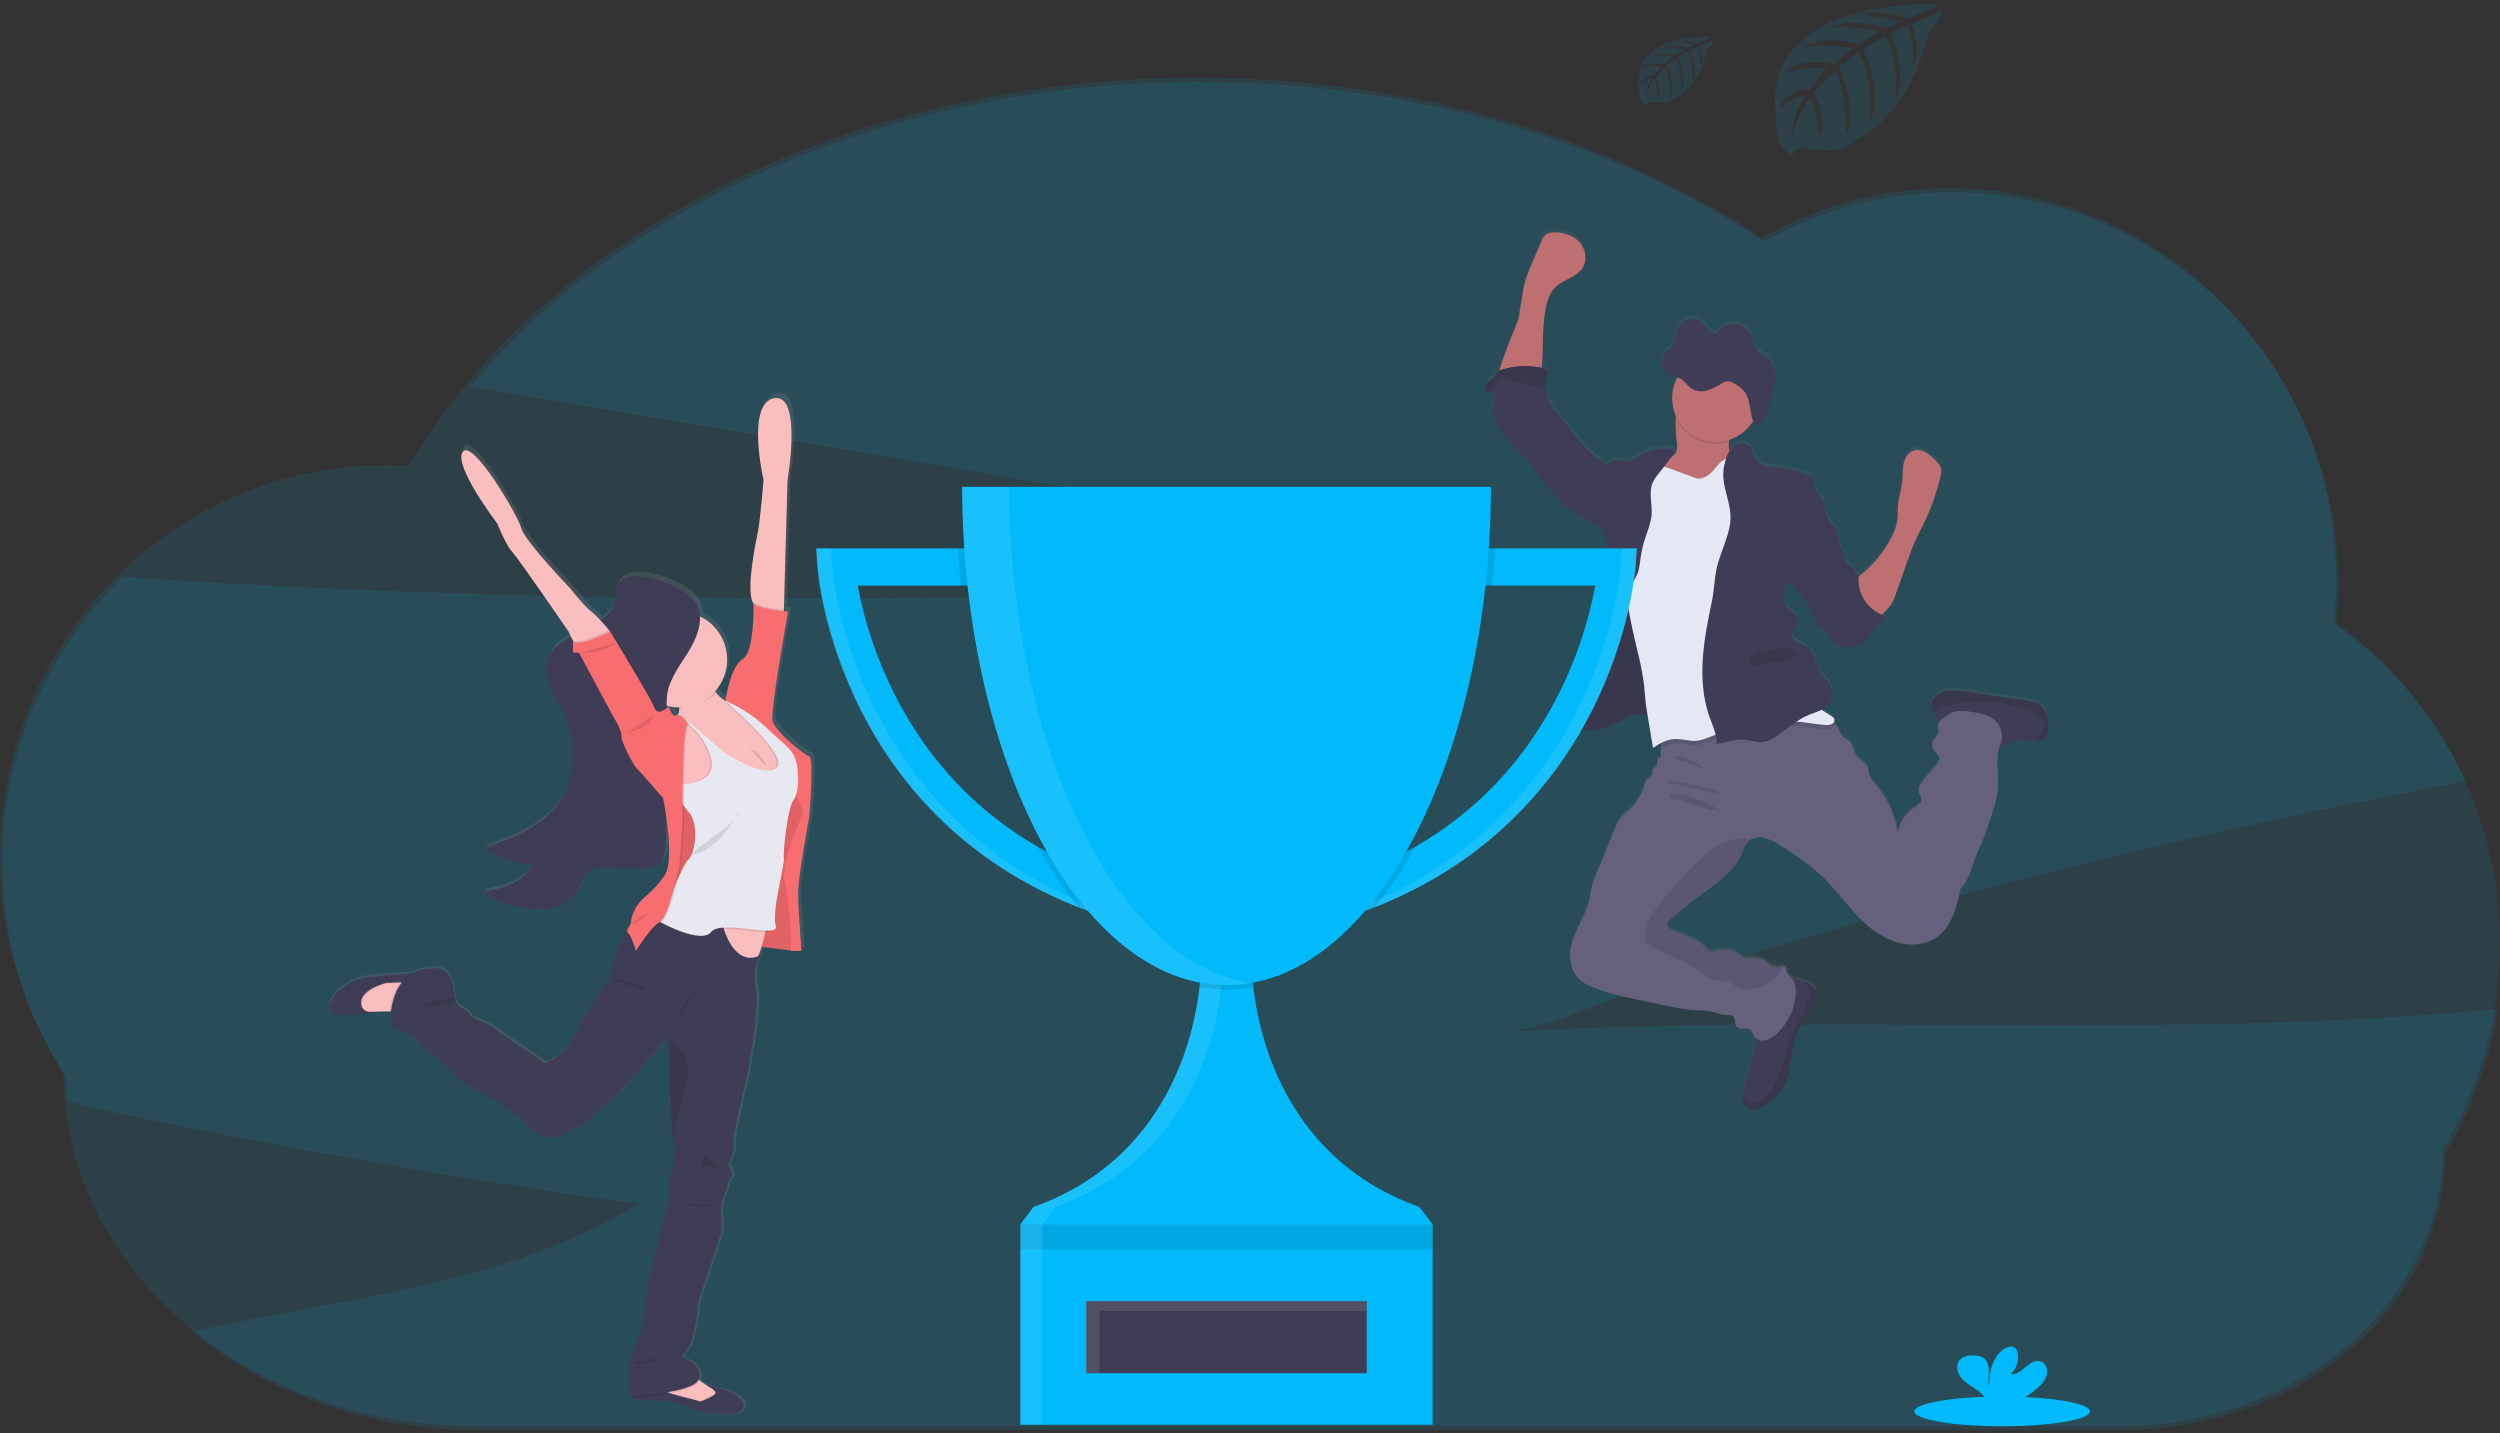 <svg width="300" height="172" viewBox="0 0 300 172" fill="none" xmlns="http://www.w3.org/2000/svg">
<rect x="0" y="0" width="300" height="172" fill="#333333" stroke="none"/>
<g clip-path="url(#clip0_14_763)">
<path opacity="0.1" d="M180.346 123.829C186.142 123.498 193.332 119.567 198.923 117.829C205.54 115.776 212.184 113.802 218.853 111.905C242.072 105.298 265.539 99.669 289.256 95.017C291.469 94.581 293.686 94.157 295.906 93.742C292.448 86.269 287.09 79.834 280.366 75.079C280.538 73.443 280.626 71.799 280.628 70.154C280.628 44.156 259.851 23.08 234.212 23.08C226.319 23.071 218.558 25.109 211.686 28.993C193.539 17.056 169.854 9.831 143.94 9.831C107.116 9.831 74.79 24.42 56.473 46.387L142.56 60.931L195.359 69.847C135.168 71.644 74.79 73.429 14.772 69.213C6.849 76.879 1.835 87.058 0.585 98.011C-0.664 108.965 1.929 120.012 7.922 129.265V129.265C7.922 130.206 7.962 131.14 8.032 132.066C9.561 132.504 11.038 132.928 12.362 133.206C33.622 137.698 55.019 141.456 76.552 144.483C60.684 154.267 41.36 155.651 23.056 159.795C31.92 167.111 43.956 171.595 57.22 171.595H254.717C276.102 171.595 293.436 156.708 293.436 138.341C296.645 133.049 298.784 127.178 299.73 121.062C260.158 124.883 220.094 121.566 180.346 123.829Z" fill="#00BAFC"/>
<path opacity="0.1" d="M300 113.24C300.021 105.67 298.222 98.206 294.753 91.478C291.284 84.749 286.248 78.954 280.07 74.581C280.241 72.945 280.328 71.302 280.332 69.658C280.332 43.66 259.545 22.592 233.916 22.592C226.022 22.583 218.26 24.62 211.387 28.503C193.24 16.56 169.552 9.333 143.638 9.333C101.486 9.333 65.203 28.463 49.112 55.896C48.218 55.844 47.318 55.815 46.411 55.815C20.78 55.815 -0.005 76.891 -0.005 102.889C-0.023 112.072 2.63 121.062 7.631 128.764V128.764C7.631 152.156 29.709 171.118 56.932 171.118H254.434C275.817 171.118 293.15 156.228 293.15 137.861C297.648 130.437 300.017 121.92 300 113.24V113.24Z" fill="#00BAFC"/>
<path d="M245.004 84.399C244.629 84.111 244.19 83.918 243.724 83.838C243.233 83.725 242.733 83.654 242.234 83.575L235.778 82.644C235.126 82.523 234.462 82.488 233.801 82.54C233.469 82.567 233.146 82.659 232.851 82.813C232.556 82.966 232.294 83.176 232.08 83.431C231.888 83.669 231.783 83.965 231.781 84.27C231.817 84.578 231.917 84.874 232.075 85.141C232.138 85.265 232.191 85.394 232.235 85.526C232.297 85.823 232.374 86.116 232.466 86.405C232.494 86.467 232.532 86.526 232.576 86.578C232.577 86.593 232.577 86.608 232.576 86.623C232.505 86.984 232.733 87.362 232.631 87.711C232.542 88.01 232.251 88.191 232.067 88.44C231.945 88.617 231.877 88.825 231.872 89.04C231.868 89.255 231.926 89.467 232.041 89.649C232.238 89.953 232.594 90.16 232.697 90.509C232.83 90.968 232.469 91.411 232.146 91.765C231.553 92.417 231.004 93.108 230.504 93.834C230.364 94.013 230.273 94.225 230.242 94.45C230.213 94.907 230.651 95.308 230.575 95.761C230.515 96.118 230.166 96.336 229.865 96.548C228.75 97.282 227.856 98.463 227.767 99.797C227.48 97.674 226.601 95.674 225.228 94.028C224.853 93.577 224.441 93.123 224.287 92.552C224.229 92.324 224.219 92.08 224.14 91.859C223.878 91.165 223.044 90.866 222.679 90.226C222.417 89.775 222.417 89.195 222.092 88.799C221.767 88.403 221.255 88.314 220.975 87.931C220.835 87.672 220.715 87.402 220.618 87.123C220.5 86.897 220.335 86.698 220.133 86.541C220.094 86.51 220.054 86.481 220.012 86.455C220.056 86.416 220.091 86.368 220.115 86.315C220.139 86.261 220.151 86.204 220.151 86.145C220.151 85.838 219.847 85.636 219.582 85.484C219.241 85.29 218.908 85.081 218.583 84.863C218.938 84.698 219.245 84.446 219.477 84.131C219.768 83.662 219.889 83.106 219.818 82.558C219.8 82.115 219.635 81.692 219.349 81.354C219.184 81.178 218.976 81.053 218.803 80.887C218.355 80.45 218.203 79.802 218.017 79.204C217.77 78.417 217.385 77.591 216.666 77.174C216.32 76.972 215.916 76.878 215.578 76.665C215.24 76.453 214.956 76.052 215.074 75.666C215.153 75.404 215.397 75.223 215.562 75C215.759 74.712 215.835 74.358 215.773 74.014C215.71 73.67 215.515 73.365 215.229 73.165C215.035 73.041 214.796 72.934 214.757 72.708C214.605 72.669 214.468 72.587 214.36 72.473C214.252 72.359 214.179 72.217 214.149 72.063C214.09 71.755 214.09 71.438 214.149 71.129C214.217 70.642 214.284 70.156 214.351 69.671C214.466 69.719 214.59 69.744 214.715 69.744C214.84 69.744 214.964 69.719 215.08 69.671C215.306 70.04 215.57 70.384 215.866 70.7C216.665 71.642 217.287 72.722 217.702 73.886C217.851 74.305 218.004 74.775 218.392 74.998C218.525 75.074 218.677 75.113 218.809 75.194C218.97 75.307 219.109 75.449 219.218 75.614C219.532 76.031 219.847 76.445 220.159 76.862L220.175 76.925C220.183 76.962 220.197 76.997 220.217 77.03C220.275 77.095 220.355 77.136 220.442 77.145C221.407 77.368 222.49 77.573 223.327 77.046C224.082 76.574 224.413 75.64 225.052 75.016C225.506 74.573 226.149 74.229 226.277 73.605C226.124 73.558 225.973 73.503 225.826 73.44C225.957 73.309 226.088 73.157 226.267 72.984C226.526 72.73 226.759 72.451 226.964 72.152C227.186 71.783 227.362 71.389 227.489 70.978C227.994 69.537 228.501 68.096 229.01 66.653C229.251 65.971 229.492 65.284 229.796 64.621C230.111 63.902 230.483 63.213 230.827 62.507C231.714 60.673 232.398 58.747 232.867 56.764C232.95 56.494 232.978 56.209 232.948 55.928C232.875 55.474 232.531 55.117 232.204 54.795C231.874 54.438 231.498 54.127 231.087 53.869C230.88 53.74 230.649 53.654 230.409 53.616C230.169 53.577 229.923 53.586 229.686 53.644C229.015 53.84 228.593 54.527 228.438 55.217C228.283 55.907 228.341 56.617 228.275 57.315C228.181 58.325 227.835 59.3 227.751 60.312C227.706 60.897 227.751 61.49 227.68 62.075C227.551 62.84 227.285 63.575 226.893 64.246C226.043 65.845 224.892 67.264 223.503 68.426C223.343 68.56 223.177 68.688 223.02 68.832C223.02 68.72 223.038 68.604 223.054 68.491C222.94 68.521 222.829 68.561 222.721 68.609C222.734 68.477 222.721 68.343 222.682 68.216C222.472 67.589 221.538 67.429 221.371 66.792C221.343 66.635 221.328 66.475 221.326 66.315C221.271 65.756 220.891 65.284 220.76 64.741C220.639 64.241 220.731 63.693 220.497 63.228C220.299 62.938 220.064 62.674 219.8 62.442C219.485 62.082 219.258 61.654 219.136 61.191C219.102 61.062 219.071 60.928 219.034 60.8C219.074 60.509 219.042 60.213 218.94 59.937C218.701 59.345 218.085 58.964 217.862 58.364C217.689 57.897 217.765 57.315 217.437 56.953C217.263 56.78 217.05 56.651 216.816 56.578C215.615 56.111 214.356 55.813 213.073 55.694C212.355 55.629 211.563 55.592 211.049 55.086C210.448 54.498 210.42 53.442 209.717 52.988C209.098 52.587 208.222 52.883 207.742 53.447C207.67 53.53 207.603 53.617 207.543 53.709C207.455 53.358 207.437 52.992 207.488 52.634C207.488 52.545 207.506 52.453 207.514 52.372C208.698 51.985 209.706 51.189 210.357 50.127C210.357 50.127 210.357 50.127 210.357 50.143L210.388 50.224C210.464 50.415 210.585 50.599 210.763 50.62C210.882 50.618 210.996 50.577 211.088 50.502C211.247 50.392 211.392 50.265 211.524 50.124C211.59 50.051 211.653 49.975 211.712 49.896C211.833 49.732 211.937 49.557 212.022 49.372C212.152 49.093 212.241 48.797 212.284 48.493C212.331 48.189 212.337 47.877 212.389 47.573C212.438 47.337 212.502 47.105 212.58 46.878C212.607 46.802 212.633 46.726 212.656 46.65C212.68 46.574 212.714 46.471 212.74 46.387C212.905 45.848 212.993 45.288 213.003 44.725C213.003 44.63 213.003 44.536 213.003 44.442C212.993 44.074 212.91 43.712 212.759 43.376C212.608 43.041 212.391 42.739 212.122 42.488C211.67 42.118 211.073 41.964 210.742 41.463C210.527 41.127 210.48 40.694 210.354 40.301C210.218 39.83 209.953 39.407 209.588 39.079C209.224 38.752 208.775 38.532 208.293 38.447C207.712 38.383 207.128 38.544 206.662 38.895V38.895L206.625 38.924C206.365 39.123 206.144 39.368 205.975 39.648C205.628 39.553 205.311 39.372 205.052 39.123C204.789 38.88 204.587 38.573 204.323 38.337C204.075 38.11 203.771 37.954 203.443 37.885C203.114 37.816 202.773 37.836 202.455 37.943C202.128 38.075 201.836 38.282 201.604 38.547C201.372 38.813 201.206 39.13 201.121 39.472C200.976 40.012 201.003 40.634 200.701 41.085C200.468 41.436 200.085 41.609 199.817 41.929C199.651 42.132 199.538 42.373 199.487 42.63V42.63C199.455 42.773 199.44 42.92 199.442 43.068V43.068C199.442 43.133 199.442 43.199 199.458 43.261C199.458 43.261 199.458 43.282 199.458 43.293C199.467 43.365 199.482 43.436 199.503 43.505V43.505C199.577 43.771 199.711 44.017 199.893 44.224C200.066 44.422 200.283 44.578 200.525 44.68C200.625 44.719 200.726 44.751 200.83 44.777L201.142 44.848L201.252 44.874C200.875 45.581 200.666 46.365 200.641 47.166C200.615 47.967 200.774 48.763 201.105 49.492C201.105 49.566 201.087 49.639 201.079 49.713C201.036 50.745 201.082 51.779 201.215 52.804C201.252 53.211 201.273 53.659 201.024 53.982C200.91 54.109 200.783 54.222 200.643 54.32C200.785 54.136 200.929 53.956 201.076 53.775C200.706 53.402 200.122 53.355 199.597 53.392C198.582 53.468 197.597 53.769 196.712 54.273C196.125 54.611 195.522 55.06 194.851 54.981C194.455 54.936 194.064 54.719 193.678 54.824C193.462 54.912 193.259 55.032 193.078 55.18C192.934 55.283 192.761 55.337 192.585 55.332C192.173 54.826 191.536 54.483 191.043 54.071C190.482 53.572 189.968 53.021 189.509 52.427C188.659 51.401 187.812 50.373 186.978 49.338C186.275 48.467 185.554 47.526 185.431 46.411C185.418 46.3 185.412 46.189 185.413 46.078C185.43 45.548 185.496 45.022 185.612 44.505C185.643 44.38 185.643 44.249 185.612 44.124C185.533 43.862 185.232 43.765 184.972 43.707C185.006 43.505 185.03 43.298 185.043 43.102C185.19 40.846 185.03 38.554 185.507 36.346C185.688 35.497 185.984 34.636 186.595 34.02C187.552 33.053 189.155 32.819 189.889 31.673C190.503 30.719 190.259 29.368 189.488 28.526C188.717 27.685 187.529 27.341 186.399 27.383C186.081 27.372 185.768 27.456 185.499 27.624C185.248 27.848 185.059 28.134 184.954 28.453L183.829 31.188C183.503 31.9 183.227 32.635 183.005 33.386C182.691 34.534 182.62 35.746 182.371 36.905C182.371 37.797 181.796 38.908 181.482 39.729C181.13 40.652 180.75 41.565 180.433 42.506C180.354 42.742 180.079 43.443 179.908 44.08C179.844 44.117 179.784 44.162 179.73 44.214C179.593 44.389 179.469 44.574 179.358 44.767C179.119 45.081 178.731 45.249 178.469 45.553C178.206 45.858 178.151 46.416 178.516 46.568C178.59 46.593 178.666 46.61 178.744 46.618C178.792 46.622 178.839 46.63 178.886 46.642C179.279 46.752 179.434 47.248 179.376 47.657C179.318 48.066 179.114 48.443 179.08 48.852C179.009 49.576 179.434 50.25 179.843 50.859C180.266 51.518 180.734 52.148 181.243 52.744C181.613 53.158 182.03 53.531 182.402 53.929C183.821 55.387 184.948 57.092 186.223 58.676C186.681 59.274 187.203 59.821 187.778 60.307C188.154 60.601 188.547 60.871 188.955 61.117L191.148 62.507C191.396 62.689 191.678 62.822 191.976 62.898C192.074 62.911 192.173 62.911 192.27 62.898C192.283 62.964 192.294 63.026 192.309 63.092C192.48 63.779 192.855 64.403 192.897 65.103C192.939 65.803 192.876 66.519 192.926 67.227C192.973 67.88 193.117 68.539 193.154 69.181C193.227 70.419 192.923 71.641 192.629 72.852C192.186 74.625 191.919 76.435 191.056 78.042C190.815 78.485 190.531 78.936 190.531 79.442C190.531 79.503 190.531 79.566 190.547 79.626L190.154 79.849C190.038 79.915 189.923 79.98 189.818 80.048C189.32 80.373 188.788 80.733 188.583 81.294C188.418 81.748 188.494 82.267 188.295 82.707C188.285 82.727 188.275 82.746 188.263 82.765C188.053 83.174 187.636 83.478 187.542 83.927C187.471 84.27 187.608 84.635 187.542 84.976C187.542 84.976 187.542 84.976 187.542 84.989C187.482 85.16 187.435 85.335 187.4 85.513C187.398 85.571 187.403 85.63 187.416 85.686C187.466 85.885 187.576 86.064 187.731 86.198C187.825 86.288 187.928 86.37 188.038 86.442C188.149 86.515 188.265 86.583 188.384 86.646L188.452 86.683C188.552 86.735 188.651 86.785 188.754 86.832L188.822 86.861C188.94 86.914 189.06 86.961 189.181 87.003L189.265 87.029C189.359 87.061 189.456 87.089 189.553 87.113L189.619 87.134L189.679 87.147L189.941 87.202L190.038 87.221C190.154 87.24 190.272 87.255 190.393 87.268H190.497C190.587 87.268 190.673 87.281 190.76 87.283H190.883C190.975 87.283 191.064 87.283 191.145 87.283H191.24C191.363 87.283 191.486 87.265 191.609 87.249H191.649C191.759 87.234 191.869 87.215 191.979 87.192L192.063 87.173C192.165 87.15 192.267 87.126 192.37 87.095L192.425 87.079C192.548 87.042 192.671 87.003 192.792 86.956C193.209 86.784 193.614 86.583 194.004 86.355C194.266 86.211 194.528 86.064 194.79 85.93C194.985 85.832 195.184 85.745 195.388 85.668C195.884 85.456 196.424 85.366 196.962 85.406C197.227 85.442 197.49 85.495 197.748 85.566C197.748 85.595 197.748 85.623 197.748 85.652C197.962 86.911 198.172 88.17 198.38 89.428C198.724 89.181 199.087 88.963 199.466 88.775C199.395 88.966 199.348 89.164 199.327 89.366C199.311 89.522 199.311 89.679 199.327 89.835C199.351 90.084 199.403 90.359 199.254 90.556C199.162 90.677 198.991 90.745 198.941 90.881C198.905 91.021 198.896 91.166 198.915 91.309C198.904 91.472 198.836 91.626 198.721 91.742C198.606 91.858 198.454 91.93 198.291 91.943C198.366 92.154 198.368 92.385 198.296 92.597C198.224 92.809 198.083 92.991 197.895 93.113C197.785 93.166 197.683 93.233 197.591 93.312C197.501 93.428 197.441 93.564 197.415 93.708C197.069 95.007 196.356 96.178 195.362 97.083C194.989 97.376 194.649 97.709 194.347 98.075C194.161 98.358 194.007 98.661 193.888 98.979C193.189 100.689 192.479 102.4 191.759 104.111C191.36 105.068 190.972 106.041 190.846 107.072C190.531 109.899 188.014 112.296 188.486 115.102C188.581 115.803 188.864 116.465 189.304 117.019C189.829 117.651 190.615 118.012 191.402 118.306C193.424 119.093 195.556 119.523 197.68 119.956L201.016 120.64C201.67 120.791 202.334 120.896 203.004 120.955C203.809 121.01 204.635 120.934 205.419 121.138C205.904 121.264 206.368 121.498 206.869 121.524C207.299 121.547 207.829 121.456 208.083 121.807C208.337 122.158 208.141 122.623 208.382 122.935C208.77 123.43 209.717 122.935 210.139 123.401C210.254 123.581 210.343 123.776 210.401 123.981C210.465 124.108 210.555 124.22 210.663 124.311C210.689 124.459 210.7 124.61 210.695 124.76C210.64 125.369 210.513 125.969 210.317 126.548C210.003 127.613 209.689 128.678 209.376 129.745C209.256 130.122 209.169 130.508 209.114 130.899C209.094 131.089 209.094 131.28 209.114 131.47C209.169 132.05 209.502 132.648 210.055 132.837C210.484 132.95 210.941 132.894 211.33 132.679C211.705 132.484 212.057 132.246 212.379 131.971C212.959 131.532 213.469 131.007 213.892 130.414C215.203 128.452 214.778 125.798 215.698 123.63C216.309 122.182 217.5 121.007 217.896 119.481C217.989 119.191 218 118.88 217.927 118.584C217.762 118.06 217.204 117.761 216.682 117.572H216.658C216.23 117.419 215.792 117.294 215.347 117.197C215.237 117.173 215.124 117.155 215.011 117.137C214.762 116.934 214.563 116.675 214.432 116.381C214.411 116.225 214.37 116.073 214.309 115.928C214.267 115.865 214.211 115.813 214.145 115.777C214.08 115.74 214.006 115.72 213.931 115.718C213.669 115.692 213.317 115.786 213.031 115.765C212.447 115.723 212.059 115.149 211.534 114.884C211.01 114.619 210.441 114.685 209.882 114.724C209.682 114.751 209.479 114.739 209.284 114.687C209.051 114.58 208.838 114.434 208.655 114.255C208.332 114.003 207.955 113.831 207.554 113.75C207.153 113.67 206.739 113.683 206.344 113.79C206.093 113.892 205.828 113.952 205.558 113.969C205.046 113.94 204.684 113.484 204.307 113.137C203.274 112.191 201.802 111.942 200.549 111.32C200.357 111.249 200.197 111.111 200.098 110.932C199.954 110.575 200.279 110.219 200.573 109.975L202.728 108.184C205.088 106.222 208.038 104.746 209.135 101.869C209.249 101.483 209.426 101.119 209.659 100.791C209.744 100.691 209.842 100.603 209.95 100.529C210.427 100.22 211.005 100.107 211.563 100.214C212.243 100.367 212.888 100.648 213.462 101.043C214.4 101.611 215.314 102.223 216.202 102.879C217.082 103.507 217.918 104.194 218.706 104.935C220.083 106.246 221.229 107.801 222.511 109.214C223.794 110.628 225.26 111.947 227.04 112.623C228.821 113.3 230.974 113.271 232.503 112.136C234.268 110.824 234.834 108.48 235.28 106.33C236.263 105.38 236.559 103.935 237.039 102.658C237.341 101.848 237.726 101.085 238.052 100.277C238.44 99.328 238.744 98.347 239.048 97.369C239.393 96.387 239.627 95.369 239.746 94.335C239.872 92.701 239.434 90.963 239.893 89.428C240.498 89.295 241.049 88.954 241.644 88.754C242.531 88.463 243.48 88.511 244.419 88.516H244.479C244.803 88.55 245.128 88.474 245.402 88.298C245.717 88.036 245.767 87.588 245.782 87.181C245.819 86.177 245.756 85.049 245.004 84.399ZM207.008 39.666C206.791 39.72 206.567 39.736 206.344 39.714L207.008 39.666Z" fill="url(#paint0_linear_14_763)"/>
<path d="M208.041 56.255C207.724 56.525 207.351 56.723 206.95 56.835L205.091 57.501C204.081 57.863 203.027 58.227 201.962 58.096C201.367 58.023 198.816 57.648 198.43 57.184C197.843 56.465 199.901 55.408 200.604 54.803C200.763 54.688 200.911 54.558 201.045 54.414C201.307 54.094 201.273 53.646 201.236 53.242C201.103 52.219 201.057 51.187 201.1 50.156C201.12 49.91 201.155 49.666 201.205 49.424C201.467 48.218 202.589 48.658 203.475 48.978C204.542 49.325 205.574 49.772 206.557 50.313C206.856 50.467 207.116 50.688 207.317 50.958C207.705 51.545 207.551 52.316 207.488 53.056C207.433 53.63 207.435 54.181 207.795 54.598C207.975 54.757 208.141 54.933 208.29 55.122C208.374 55.313 208.395 55.526 208.35 55.73C208.306 55.933 208.197 56.117 208.041 56.255Z" fill="#BE6F72"/>
<path d="M182.358 37.356C182.62 36.194 182.677 34.996 182.992 33.844C183.214 33.096 183.489 32.364 183.816 31.655L184.972 28.956C185.078 28.638 185.266 28.353 185.517 28.13C185.787 27.963 186.1 27.88 186.417 27.889C187.547 27.847 188.735 28.198 189.506 29.03C190.277 29.861 190.521 31.206 189.907 32.158C189.173 33.304 187.571 33.535 186.614 34.5C186.003 35.116 185.706 35.974 185.525 36.821C185.048 39.024 185.208 41.308 185.061 43.558C185.014 44.258 184.878 45.058 184.274 45.42C183.91 45.598 183.505 45.677 183.1 45.648L181.379 45.677C181.091 45.677 180.045 45.858 179.853 45.64C179.517 45.26 180.283 43.366 180.422 42.944C180.732 42.008 181.112 41.095 181.471 40.175C181.783 39.354 182.358 38.245 182.358 37.356Z" fill="#BE6F72"/>
<path d="M217.878 119.741C217.482 121.256 216.291 122.436 215.68 123.881C214.76 126.045 215.174 128.691 213.873 130.647C213.451 131.241 212.941 131.767 212.36 132.207C212.038 132.481 211.686 132.718 211.311 132.913C210.922 133.127 210.466 133.184 210.037 133.07C209.483 132.881 209.15 132.283 209.095 131.706C209.076 131.517 209.076 131.327 209.095 131.137C209.15 130.747 209.238 130.362 209.358 129.986C209.672 128.925 209.986 127.862 210.299 126.797C210.495 126.22 210.622 125.621 210.677 125.014C210.711 124.353 210.291 123.493 210.469 122.877C210.551 122.599 210.855 122.352 210.994 122.119C211.191 121.783 211.343 121.422 211.445 121.046C211.66 120.315 211.807 119.533 212.258 118.917C212.552 118.552 212.896 118.229 213.281 117.96C213.564 117.711 213.896 117.525 214.256 117.412C214.605 117.35 214.963 117.367 215.305 117.462C215.75 117.557 216.188 117.681 216.616 117.834H216.64C217.164 118.023 217.72 118.314 217.886 118.844C217.966 119.138 217.963 119.448 217.878 119.741V119.741Z" fill="#3F3D56"/>
<path d="M245.78 87.501C245.764 87.907 245.714 88.361 245.399 88.615C245.125 88.791 244.8 88.868 244.476 88.833H244.406C243.469 88.833 242.517 88.781 241.631 89.072C240.957 89.295 240.338 89.704 239.636 89.785C238.668 89.895 237.758 89.365 236.9 88.904C236.093 88.469 235.264 88.075 234.417 87.724C233.861 87.496 232.726 87.349 232.458 86.74C232.366 86.453 232.289 86.16 232.227 85.865C232.183 85.733 232.13 85.604 232.067 85.479C231.91 85.213 231.81 84.918 231.774 84.611C231.775 84.305 231.88 84.009 232.073 83.772C232.287 83.519 232.548 83.31 232.843 83.159C233.138 83.007 233.46 82.915 233.79 82.888C234.451 82.837 235.116 82.872 235.768 82.993L242.224 83.921C242.722 83.992 243.223 84.063 243.713 84.184C244.179 84.264 244.618 84.457 244.993 84.745C245.756 85.385 245.819 86.51 245.78 87.501Z" fill="#3F3D56"/>
<path d="M240.105 89.179C239.318 90.839 239.885 92.803 239.743 94.639C239.624 95.671 239.39 96.686 239.045 97.665C238.741 98.641 238.437 99.619 238.049 100.566C237.724 101.352 237.338 102.139 237.037 102.942C236.557 104.221 236.25 105.661 235.277 106.613C234.831 108.758 234.265 111.102 232.5 112.403C230.966 113.536 228.829 113.575 227.038 112.891C225.247 112.206 223.791 110.895 222.509 109.482C221.226 108.068 220.08 106.529 218.704 105.213C217.915 104.472 217.076 103.786 216.194 103.159C215.306 102.514 214.392 101.907 213.454 101.339C212.879 100.946 212.235 100.666 211.555 100.513C210.997 100.406 210.419 100.519 209.942 100.828C209.834 100.902 209.736 100.99 209.651 101.09C209.418 101.417 209.241 101.78 209.127 102.165C208.025 105.034 205.07 106.508 202.71 108.464L200.554 110.25C200.26 110.494 199.935 110.851 200.08 111.205C200.179 111.384 200.339 111.521 200.531 111.593C201.784 112.212 203.255 112.461 204.288 113.405C204.666 113.751 205.028 114.207 205.539 114.233C205.809 114.218 206.075 114.158 206.326 114.058C206.721 113.951 207.135 113.937 207.535 114.017C207.936 114.097 208.313 114.269 208.636 114.519C208.82 114.698 209.033 114.845 209.266 114.952C209.461 115.004 209.664 115.016 209.864 114.989C210.422 114.949 211.015 114.9 211.516 115.149C212.017 115.398 212.428 115.985 213.013 116.027C213.299 116.048 213.64 115.954 213.913 115.98C213.988 115.982 214.061 116.003 214.127 116.039C214.192 116.076 214.249 116.127 214.29 116.19C214.351 116.334 214.393 116.486 214.413 116.641C214.521 117.011 214.883 117.236 215.119 117.54C215.481 118.007 215.533 118.642 215.497 119.232C215.378 121.077 214.555 122.806 213.199 124.062C212.814 124.456 212.323 124.729 211.786 124.849C211.517 124.905 211.237 124.875 210.985 124.764C210.734 124.652 210.524 124.465 210.385 124.227C210.327 124.023 210.239 123.829 210.123 123.65C209.701 123.186 208.754 123.679 208.366 123.184C208.125 122.874 208.298 122.379 208.067 122.059C207.837 121.739 207.281 121.796 206.853 121.778C206.352 121.752 205.888 121.516 205.403 121.393C204.616 121.188 203.793 121.264 202.988 121.209C202.319 121.15 201.655 121.045 201 120.894L197.664 120.213C195.54 119.78 193.408 119.342 191.386 118.568C190.613 118.275 189.834 117.913 189.288 117.283C188.849 116.73 188.566 116.069 188.47 115.369C187.996 112.571 190.513 110.179 190.83 107.36C190.943 106.332 191.355 105.362 191.743 104.407C192.455 102.701 193.164 100.994 193.872 99.286C193.987 98.968 194.136 98.664 194.318 98.379C194.62 98.013 194.96 97.682 195.333 97.39C196.327 96.488 197.04 95.319 197.386 94.023C197.412 93.879 197.472 93.743 197.562 93.627C197.655 93.549 197.757 93.483 197.866 93.43C198.054 93.308 198.194 93.127 198.266 92.915C198.338 92.704 198.337 92.474 198.262 92.263C198.425 92.25 198.578 92.178 198.692 92.062C198.807 91.945 198.876 91.792 198.886 91.629C198.867 91.487 198.876 91.342 198.913 91.204C198.976 91.067 199.133 90.999 199.225 90.879C199.374 90.682 199.322 90.407 199.298 90.16C199.282 90.004 199.282 89.847 199.298 89.691C199.355 89.135 199.604 88.617 200.001 88.225C200.628 87.609 201.519 87.768 202.385 87.622C203.248 87.435 204.091 87.166 204.902 86.817C207.178 85.92 209.573 85.366 212.011 85.172C214.461 84.98 216.922 85.371 219.191 86.316C219.522 86.449 219.833 86.626 220.117 86.84C220.319 86.996 220.485 87.194 220.602 87.42C220.699 87.697 220.818 87.966 220.959 88.225C221.24 88.608 221.769 88.731 222.076 89.093C222.383 89.455 222.409 90.066 222.663 90.514C223.028 91.154 223.872 91.45 224.124 92.145C224.203 92.365 224.213 92.607 224.271 92.835C224.413 93.407 224.837 93.858 225.212 94.309C226.587 95.953 227.467 97.953 227.751 100.078C227.835 98.748 228.729 97.571 229.849 96.837C230.15 96.64 230.499 96.422 230.559 96.066C230.636 95.615 230.198 95.213 230.226 94.754C230.258 94.53 230.349 94.319 230.489 94.141C230.988 93.416 231.537 92.727 232.13 92.077C232.453 91.723 232.815 91.29 232.681 90.823C232.579 90.475 232.222 90.27 232.025 89.966C231.911 89.785 231.852 89.573 231.857 89.359C231.861 89.144 231.929 88.936 232.052 88.76C232.235 88.511 232.526 88.33 232.615 88.033C232.718 87.684 232.49 87.307 232.56 86.948C232.656 86.66 232.847 86.413 233.101 86.248C233.448 85.931 233.844 85.671 234.273 85.477C234.965 85.214 235.736 85.311 236.47 85.414C237.698 85.584 239.074 85.846 239.767 86.874C240.21 87.517 240.435 88.492 240.105 89.179Z" fill="#65617D"/>
<path opacity="0.1" d="M245.78 87.501C245.764 87.907 245.714 88.361 245.399 88.615C245.125 88.791 244.8 88.868 244.476 88.833H244.406C244.513 88.288 245.177 87.976 245.292 87.422C245.312 87.252 245.296 87.08 245.247 86.916C245.197 86.753 245.114 86.601 245.004 86.47C244.442 85.713 243.54 85.293 242.643 84.986C240.11 84.117 237.395 83.914 234.76 84.396C234.044 84.513 233.347 84.727 232.689 85.033C232.471 85.17 232.261 85.319 232.059 85.479C231.902 85.213 231.802 84.918 231.766 84.611C231.767 84.305 231.872 84.009 232.065 83.772C232.279 83.519 232.541 83.31 232.835 83.159C233.13 83.007 233.452 82.915 233.782 82.888C234.443 82.837 235.108 82.872 235.76 82.993L242.216 83.921C242.714 83.992 243.215 84.063 243.705 84.184C244.171 84.264 244.61 84.457 244.985 84.745C245.756 85.385 245.819 86.51 245.78 87.501Z" fill="black"/>
<path opacity="0.1" d="M217.878 119.74C217.482 121.256 216.291 122.436 215.68 123.881C214.76 126.045 215.174 128.691 213.873 130.647C213.451 131.241 212.941 131.767 212.36 132.207C212.038 132.481 211.686 132.718 211.311 132.913C210.922 133.127 210.466 133.183 210.037 133.07C209.483 132.881 209.15 132.283 209.095 131.706C209.076 131.517 209.076 131.326 209.095 131.137L209.111 131.179C209.339 131.73 209.712 132.307 210.299 132.404C210.519 132.42 210.741 132.39 210.949 132.316C211.158 132.243 211.349 132.127 211.51 131.976C212.376 131.282 212.879 130.246 213.359 129.247C213.735 128.526 214.032 127.767 214.246 126.983C214.35 126.538 214.4 126.081 214.508 125.636C215.006 123.469 216.703 121.702 217.078 119.507C217.108 119.356 217.115 119.201 217.099 119.048C217.049 118.848 216.973 118.656 216.873 118.476C216.782 118.273 216.715 118.06 216.674 117.842C217.198 118.031 217.754 118.322 217.92 118.851C217.987 119.146 217.973 119.454 217.878 119.74Z" fill="black"/>
<path opacity="0.1" d="M213.918 115.98C213.675 116.615 213.267 117.172 212.735 117.595C211.989 118.164 211.115 118.542 210.189 118.697C209.758 118.807 209.306 118.801 208.878 118.681C208.295 118.479 207.876 117.934 207.281 117.776C206.856 117.661 206.399 117.763 205.969 117.7C205.196 117.593 204.595 117.003 203.971 116.531C202.059 115.094 199.55 114.63 197.638 113.192C197.553 113.14 197.483 113.067 197.434 112.98C197.397 112.886 197.383 112.784 197.394 112.684C197.401 111.812 197.597 110.952 197.969 110.164C198.273 109.613 198.635 109.097 199.049 108.624C200.761 106.526 202.482 104.413 204.532 102.643C205.392 101.9 206.331 101.208 207.417 100.873C208.02 100.686 209.211 100.511 209.945 100.825C209.837 100.899 209.739 100.987 209.654 101.088C209.42 101.414 209.243 101.778 209.129 102.163C208.025 105.034 205.07 106.508 202.71 108.464L200.554 110.25C200.26 110.494 199.935 110.851 200.08 111.205C200.179 111.384 200.339 111.521 200.531 111.593C201.784 112.212 203.255 112.461 204.288 113.405C204.666 113.751 205.028 114.207 205.539 114.234C205.809 114.218 206.075 114.158 206.326 114.058C206.721 113.951 207.135 113.937 207.535 114.017C207.936 114.097 208.313 114.269 208.636 114.519C208.82 114.698 209.033 114.845 209.266 114.952C209.461 115.004 209.664 115.016 209.864 114.989C210.422 114.949 211.015 114.9 211.516 115.149C212.017 115.398 212.428 115.985 213.013 116.027C213.304 116.048 213.645 115.949 213.918 115.98Z" fill="black"/>
<path d="M189.8 80.389C189.302 80.709 188.772 81.071 188.567 81.627C188.399 82.081 188.478 82.6 188.276 83.04C188.074 83.481 187.621 83.788 187.521 84.26C187.45 84.603 187.589 84.965 187.521 85.309C187.462 85.487 187.413 85.669 187.377 85.854C187.351 86.245 187.686 86.562 188.014 86.78C188.712 87.234 189.507 87.518 190.334 87.609C191.162 87.7 191.999 87.596 192.779 87.304C193.479 87.042 194.111 86.615 194.782 86.279C195.437 85.902 196.186 85.72 196.941 85.754C197.373 85.802 197.788 85.959 198.22 86.017C198.434 86.059 198.655 86.049 198.864 85.987C199.072 85.924 199.263 85.812 199.419 85.66C199.552 85.476 199.642 85.263 199.681 85.039C200.045 83.599 199.88 82.073 199.534 80.625C199.188 79.178 198.663 77.785 198.294 76.345C198.031 75.278 197.83 74.185 197.392 73.175C196.954 72.165 196.217 71.227 195.186 70.841C195.105 70.801 195.013 70.789 194.924 70.807C194.858 70.835 194.799 70.878 194.753 70.933C193.938 71.797 193.324 72.83 192.955 73.959C192.543 75.215 192.43 76.547 192.052 77.809C191.89 78.333 191.68 79.036 191.266 79.437C190.851 79.838 190.269 80.088 189.8 80.389Z" fill="#3F3D56"/>
<path opacity="0.1" d="M199.689 85.031C199.645 85.256 199.551 85.468 199.413 85.652C199.258 85.805 199.067 85.917 198.858 85.979C198.649 86.04 198.428 86.05 198.215 86.006C197.785 85.954 197.371 85.794 196.938 85.744C196.183 85.709 195.434 85.891 194.78 86.269C194.108 86.604 193.469 87.021 192.774 87.291C191.757 87.677 190.646 87.74 189.593 87.472C189.033 87.332 188.501 87.097 188.019 86.78C187.689 86.565 187.356 86.255 187.382 85.854C187.419 85.67 187.467 85.489 187.526 85.311C187.594 84.968 187.458 84.606 187.526 84.262C187.626 83.79 188.082 83.476 188.281 83.04C188.481 82.605 188.405 82.083 188.57 81.629C188.774 81.071 189.307 80.712 189.805 80.389C190.303 80.067 190.896 79.82 191.295 79.429C191.346 79.368 191.393 79.304 191.434 79.235C191.721 78.792 191.932 78.303 192.058 77.79C192.443 76.526 192.548 75.197 192.957 73.938C193.328 72.81 193.943 71.778 194.759 70.914C194.802 70.858 194.86 70.815 194.927 70.789C195.015 70.771 195.107 70.782 195.189 70.82C196.217 71.208 196.954 72.147 197.394 73.157C197.835 74.166 198.021 75.254 198.296 76.324C198.663 77.764 199.191 79.162 199.537 80.607C199.883 82.052 200.053 83.588 199.689 85.031Z" fill="black"/>
<path opacity="0.1" d="M207.488 53.048C206.255 53.44 204.92 53.362 203.741 52.83C202.562 52.297 201.621 51.348 201.1 50.164C201.12 49.918 201.155 49.673 201.205 49.432C201.467 48.226 202.589 48.666 203.476 48.986C204.542 49.333 205.574 49.78 206.557 50.321C206.856 50.475 207.116 50.696 207.317 50.966C207.705 51.546 207.551 52.317 207.488 53.048Z" fill="black"/>
<path d="M205.904 53.032C208.8 53.032 211.149 50.684 211.149 47.788C211.149 44.891 208.8 42.543 205.904 42.543C203.007 42.543 200.659 44.891 200.659 47.788C200.659 50.684 203.007 53.032 205.904 53.032Z" fill="#BE6F72"/>
<path opacity="0.1" d="M220.135 86.982C220.135 87.417 219.545 87.556 219.108 87.532C217.534 87.441 215.995 87.008 214.437 87.139C212.468 87.317 210.658 88.406 208.684 88.505C207.923 88.545 207.149 88.432 206.399 88.571C205.429 88.752 204.564 89.342 203.575 89.426C202.718 89.499 201.871 89.177 201.013 89.211C200.414 89.247 199.829 89.413 199.301 89.699C199.358 89.143 199.607 88.625 200.004 88.233C200.63 87.616 201.522 87.776 202.387 87.629C203.25 87.443 204.094 87.174 204.905 86.824C207.18 85.928 209.576 85.374 212.014 85.18C214.463 84.986 216.922 85.375 219.191 86.316C219.522 86.449 219.833 86.626 220.117 86.84C220.131 86.886 220.138 86.934 220.135 86.982V86.982Z" fill="black"/>
<path d="M203.478 57.365L201.354 56.578L200.457 56.247C200.092 56.094 199.707 55.992 199.314 55.943C198.286 55.864 197.318 56.549 196.77 57.422C196.222 58.295 196.015 59.337 195.839 60.351C195.598 61.739 195.393 63.133 195.226 64.531C195.045 65.794 194.953 67.069 194.95 68.344C195.01 71.591 195.698 74.793 196.453 77.953C196.823 79.354 197.102 80.777 197.289 82.214C197.352 82.807 197.381 83.402 197.444 83.997C197.512 84.666 197.622 85.327 197.733 85.99L198.365 89.759C199.151 89.2 200.045 88.71 201.013 88.681C201.871 88.65 202.72 88.969 203.575 88.896C204.559 88.815 205.429 88.225 206.399 88.044C207.149 87.905 207.923 88.015 208.686 87.978C210.658 87.879 212.47 86.788 214.437 86.612C215.997 86.47 217.547 86.911 219.11 87.003C219.545 87.029 220.135 86.89 220.135 86.452C220.135 86.148 219.831 85.946 219.566 85.794C218.318 85.042 217.13 84.194 216.013 83.258C214.98 82.44 213.931 81.6 213.22 80.494C211.508 77.832 212.095 74.232 210.635 71.423C209.447 69.142 210.635 66.152 210.635 63.58C210.635 62.297 210.635 60.999 210.333 59.754C210.145 59.057 209.91 58.373 209.63 57.708L208.61 55.125C208.589 55.05 208.547 54.981 208.49 54.928C208.421 54.881 208.339 54.856 208.256 54.858C207.644 54.821 207.039 55.014 206.562 55.4C206.082 55.791 205.775 56.352 205.303 56.759C204.787 57.207 204.121 57.601 203.478 57.365Z" fill="#E3E8F4"/>
<path d="M206.906 55.875C207.073 55.157 207.254 54.409 207.734 53.848C208.214 53.287 209.09 52.99 209.709 53.392C210.412 53.848 210.441 54.902 211.041 55.49C211.566 55.993 212.352 56.032 213.066 56.098C214.348 56.215 215.608 56.511 216.808 56.979C217.042 57.052 217.255 57.179 217.429 57.352C217.757 57.724 217.691 58.296 217.854 58.76C218.077 59.358 218.693 59.738 218.932 60.333C219.194 60.994 218.932 61.733 218.712 62.413C218.316 63.632 218.066 64.899 217.681 66.123C217.295 67.348 216.747 68.554 215.845 69.477C215.447 69.886 214.854 70.264 214.33 70.02L214.128 71.476C214.069 71.783 214.069 72.099 214.128 72.407C214.158 72.56 214.231 72.703 214.339 72.817C214.447 72.931 214.584 73.012 214.736 73.052C214.775 73.277 215.014 73.385 215.208 73.508C215.351 73.606 215.474 73.731 215.568 73.877C215.662 74.023 215.727 74.186 215.758 74.356C215.789 74.527 215.786 74.702 215.749 74.872C215.711 75.041 215.641 75.202 215.541 75.344C215.376 75.567 215.132 75.742 215.053 76.007C214.935 76.39 215.216 76.794 215.557 77.004C215.898 77.213 216.299 77.31 216.645 77.512C217.364 77.927 217.749 78.742 217.996 79.534C218.179 80.132 218.331 80.78 218.782 81.215C218.955 81.38 219.163 81.506 219.328 81.679C219.614 82.017 219.779 82.441 219.797 82.883C219.869 83.431 219.749 83.987 219.456 84.456C218.932 85.206 217.954 85.429 217.096 85.768C215.704 86.339 214.558 87.362 213.33 88.233C212.831 88.635 212.242 88.912 211.613 89.04C210.763 89.153 209.927 88.778 209.072 88.744C208.56 88.749 208.051 88.816 207.556 88.943L205.983 89.284C206.066 88.065 205.395 86.843 205.02 85.681C204.312 83.494 204.181 81.155 204.349 78.863C204.517 76.571 204.983 74.31 205.445 72.06C205.767 70.487 205.736 68.843 206.232 67.314C206.696 65.843 207.359 64.429 207.603 62.898C208.002 60.42 206.344 58.319 206.906 55.875Z" fill="#3F3D56"/>
<path d="M218.835 60.724C218.979 60.99 219.081 61.278 219.136 61.576C219.258 62.038 219.485 62.465 219.8 62.824C220.064 63.057 220.298 63.321 220.497 63.611C220.739 64.067 220.647 64.623 220.76 65.122C220.891 65.665 221.271 66.136 221.326 66.695C221.328 66.855 221.343 67.015 221.371 67.172C221.541 67.807 222.475 67.959 222.682 68.594C222.821 69.005 222.582 69.454 222.627 69.886C222.659 70.02 222.667 70.159 222.65 70.296C222.591 70.45 222.487 70.583 222.351 70.678C221.483 71.508 220.883 72.577 220.626 73.749C220.373 74.915 220.241 76.104 220.23 77.297L219.205 75.942C219.096 75.777 218.957 75.635 218.795 75.522C218.664 75.443 218.512 75.404 218.378 75.325C217.99 75.105 217.838 74.638 217.689 74.219C217.274 73.057 216.652 71.98 215.853 71.04C215.436 70.55 214.951 70.057 214.859 69.42C214.832 69.127 214.848 68.832 214.906 68.544C215.169 66.826 215.449 65.067 216.286 63.543C216.677 62.83 217.183 62.185 217.558 61.461C217.809 60.981 218.163 59.733 218.835 60.724Z" fill="#3F3D56"/>
<path d="M192.965 62.373C192.97 62.594 192.914 62.812 192.802 63.003C192.702 63.119 192.572 63.205 192.425 63.251C192.279 63.297 192.123 63.302 191.974 63.265C191.675 63.19 191.394 63.058 191.145 62.877C190.414 62.415 189.684 61.953 188.953 61.49C188.545 61.244 188.152 60.974 187.775 60.682C187.2 60.196 186.679 59.65 186.22 59.053C184.946 57.48 183.818 55.773 182.399 54.333C182.014 53.94 181.613 53.562 181.24 53.151C180.731 52.555 180.264 51.926 179.84 51.268C179.431 50.662 179.006 49.99 179.077 49.267C179.119 48.858 179.316 48.48 179.373 48.074C179.431 47.667 179.276 47.171 178.883 47.061C178.836 47.05 178.789 47.042 178.741 47.038C178.664 47.029 178.587 47.013 178.513 46.988C178.149 46.836 178.204 46.272 178.466 45.976C178.728 45.679 179.116 45.514 179.355 45.189C179.466 44.996 179.59 44.811 179.727 44.636C179.903 44.485 180.113 44.38 180.338 44.329C181.851 43.883 183.451 43.823 184.993 44.153C185.255 44.211 185.554 44.316 185.633 44.57C185.664 44.694 185.664 44.824 185.633 44.948C185.517 45.465 185.45 45.992 185.434 46.521C185.433 46.632 185.439 46.742 185.452 46.852C185.575 47.963 186.296 48.905 186.999 49.773C187.833 50.806 188.68 51.831 189.53 52.854C189.989 53.447 190.503 53.995 191.064 54.493C191.588 54.928 192.267 55.28 192.677 55.838C193.01 56.289 192.902 56.906 192.939 57.449C193.061 59.088 193.07 60.733 192.965 62.373V62.373Z" fill="#3F3D56"/>
<path d="M226.269 73.314C226.528 73.062 226.762 72.785 226.967 72.488C227.187 72.119 227.363 71.726 227.491 71.316L229.012 67.002C229.254 66.32 229.495 65.636 229.799 64.972C230.114 64.256 230.486 63.567 230.83 62.874C231.713 61.052 232.396 59.14 232.867 57.171C232.95 56.9 232.978 56.615 232.948 56.334C232.875 55.88 232.531 55.526 232.204 55.204C231.874 54.848 231.498 54.537 231.087 54.281C230.88 54.152 230.649 54.066 230.409 54.027C230.169 53.989 229.923 53.998 229.686 54.055C229.015 54.252 228.593 54.939 228.438 55.629C228.283 56.318 228.341 57.024 228.275 57.727C228.181 58.733 227.835 59.706 227.751 60.716C227.706 61.301 227.751 61.891 227.68 62.473C227.551 63.237 227.284 63.972 226.893 64.642C226.041 66.236 224.89 67.652 223.503 68.811C223.123 69.092 222.781 69.421 222.485 69.79C222.239 70.158 222.072 70.575 221.995 71.011C221.821 71.677 221.896 72.383 222.207 72.997C222.635 73.726 223.455 74.046 224.24 74.208C225.299 74.428 225.543 74.067 226.269 73.314Z" fill="#BE6F72"/>
<path d="M205.935 40.188C206.161 39.764 206.507 39.415 206.929 39.186C207.352 38.957 207.832 38.858 208.311 38.9C208.793 38.986 209.242 39.205 209.606 39.532C209.971 39.859 210.236 40.282 210.372 40.752C210.496 41.142 210.545 41.575 210.76 41.911C211.086 42.417 211.689 42.564 212.14 42.931C212.409 43.181 212.626 43.483 212.777 43.818C212.928 44.153 213.011 44.514 213.021 44.882C213.046 45.633 212.928 46.381 212.672 47.087C212.564 47.389 212.476 47.697 212.41 48.011C212.358 48.315 212.352 48.624 212.305 48.928C212.247 49.323 212.111 49.702 211.904 50.042C211.697 50.383 211.424 50.68 211.101 50.913C211.009 50.989 210.895 51.03 210.776 51.032C210.572 51.008 210.446 50.769 210.37 50.554C209.953 49.351 210.052 47.879 209.284 46.92C208.935 46.532 208.512 46.218 208.041 45.994C207.849 45.87 207.633 45.789 207.406 45.755C207.074 45.773 206.754 45.89 206.489 46.091C205.935 46.462 205.321 46.734 204.674 46.893C204.351 46.97 204.015 46.973 203.691 46.904C203.366 46.834 203.062 46.692 202.799 46.489C202.437 46.191 202.172 45.742 201.771 45.509C201.37 45.275 200.95 45.288 200.554 45.129C200.302 45.021 200.077 44.858 199.898 44.65C199.718 44.443 199.588 44.198 199.518 43.933C199.448 43.667 199.439 43.39 199.492 43.121C199.545 42.852 199.659 42.599 199.825 42.38C200.087 42.066 200.476 41.887 200.709 41.538C201.01 41.087 200.984 40.469 201.128 39.928C201.214 39.587 201.379 39.27 201.612 39.005C201.844 38.74 202.136 38.534 202.463 38.405C202.781 38.297 203.122 38.276 203.45 38.345C203.779 38.414 204.083 38.569 204.33 38.795C204.593 39.032 204.802 39.336 205.059 39.582C205.313 39.825 205.624 40 205.963 40.092C206.302 40.184 206.658 40.189 207 40.107" fill="#3F3D56"/>
<path opacity="0.1" d="M210.246 78.787C210.094 78.923 209.986 79.102 209.936 79.3C209.886 79.498 209.898 79.707 209.969 79.899C210.026 80.022 212.732 79.5 213.018 79.461C213.732 79.359 214.982 79.408 215.462 78.755C216.317 77.599 213.669 77.856 213.184 77.898C212.26 77.977 210.949 78.102 210.246 78.787Z" fill="black"/>
<path d="M185.628 44.958C185.512 45.475 185.445 46.002 185.428 46.532C184.642 46.691 183.823 46.429 183.068 46.167L180.899 45.428C180.768 45.343 180.608 45.312 180.455 45.341C180.301 45.37 180.163 45.456 180.071 45.582C179.722 45.944 179.242 46.631 178.76 47.038C178.682 47.029 178.605 47.013 178.531 46.988C178.167 46.836 178.222 46.272 178.484 45.976C178.747 45.679 179.135 45.514 179.373 45.189C179.484 44.996 179.609 44.811 179.746 44.636C179.921 44.485 180.131 44.38 180.357 44.329C181.869 43.883 183.469 43.823 185.011 44.153C185.274 44.211 185.573 44.316 185.651 44.57C185.677 44.699 185.669 44.833 185.628 44.958Z" fill="#3F3D56"/>
<path opacity="0.1" d="M185.628 44.958C185.512 45.475 185.445 46.002 185.428 46.532C184.642 46.691 183.823 46.429 183.068 46.167L180.899 45.428C180.768 45.343 180.608 45.312 180.455 45.341C180.301 45.37 180.163 45.456 180.071 45.582C179.722 45.944 179.242 46.631 178.76 47.038C178.682 47.029 178.605 47.013 178.531 46.988C178.167 46.836 178.222 46.272 178.484 45.976C178.747 45.679 179.135 45.514 179.373 45.189C179.484 44.996 179.609 44.811 179.746 44.636C179.921 44.485 180.131 44.38 180.357 44.329C181.869 43.883 183.469 43.823 185.011 44.153C185.274 44.211 185.573 44.316 185.651 44.57C185.677 44.699 185.669 44.833 185.628 44.958Z" fill="black"/>
<path opacity="0.1" d="M205.466 94.744C205.844 94.87 206.253 95.053 206.381 95.431L203.344 94.66L201.771 94.259C201.493 94.188 200.496 94.107 200.313 93.889C200.051 93.569 200.982 93.789 201.149 93.813C201.658 93.889 202.167 93.968 202.673 94.059C203.628 94.23 204.545 94.511 205.466 94.744Z" fill="black"/>
<path opacity="0.1" d="M206.643 97.432C206.381 97.256 205.629 97.277 205.306 97.201C204.834 97.088 204.37 96.939 203.906 96.795C202.964 96.488 202.031 96.139 201.063 95.913C200.885 95.874 200.276 95.864 200.305 95.638C200.334 95.413 200.913 95.334 201.058 95.323C201.915 95.261 202.985 95.662 203.782 95.948C204.798 96.312 205.761 96.811 206.643 97.432V97.432Z" fill="black"/>
<path opacity="0.1" d="M204.719 92.347C203.756 92.085 202.883 91.487 201.892 91.372C201.633 91.381 201.379 91.304 201.17 91.151C201.054 91.037 200.973 90.891 200.937 90.732C201.601 90.698 202.372 90.978 202.975 91.243C203.307 91.385 203.626 91.556 203.929 91.752C204.149 91.886 204.48 92.271 204.719 92.347Z" fill="black"/>
<path d="M223.065 68.867C222.902 69.957 223.137 71.069 223.728 72C224.318 72.931 225.224 73.618 226.28 73.936C226.151 74.557 225.509 74.901 225.055 75.344C224.415 75.965 224.085 76.896 223.33 77.368C222.488 77.893 221.405 77.688 220.445 77.468C220.358 77.458 220.277 77.416 220.219 77.35C220.2 77.318 220.185 77.284 220.177 77.248C219.86 76.086 219.653 74.846 219.978 73.681C220.24 72.69 220.87 71.846 221.373 70.97C221.877 70.094 221.924 69.155 223.065 68.867Z" fill="#3F3D56"/>
<path d="M199.618 53.83C198.603 53.904 197.617 54.204 196.733 54.708C196.146 55.044 195.543 55.495 194.871 55.414C194.476 55.369 194.085 55.151 193.699 55.256C193.482 55.344 193.28 55.464 193.099 55.613C193.007 55.686 192.898 55.734 192.782 55.752C192.666 55.771 192.548 55.759 192.438 55.718L192.176 59.347C192.076 60.727 191.979 62.135 192.309 63.48C192.48 64.167 192.855 64.791 192.897 65.489C192.939 66.186 192.876 66.902 192.926 67.608C192.973 68.261 193.117 68.903 193.154 69.556C193.227 70.789 192.923 72.011 192.629 73.209C192.186 74.977 191.919 76.783 191.056 78.383C190.815 78.826 190.531 79.277 190.531 79.781C190.531 79.844 190.531 79.904 190.547 79.964C190.285 80.109 190.041 80.245 189.818 80.386C189.32 80.709 188.788 81.068 188.583 81.627C188.418 82.081 188.494 82.6 188.295 83.038C188.095 83.476 187.639 83.788 187.539 84.26C187.469 84.603 187.605 84.965 187.539 85.309C187.48 85.486 187.432 85.668 187.395 85.852C187.369 86.245 187.702 86.562 188.032 86.777C188.514 87.095 189.046 87.329 189.606 87.469L191.171 81.254C192.599 78.615 193.786 75.853 194.719 73.002C194.986 72.07 195.329 71.161 195.745 70.285C196.042 69.79 196.304 69.274 196.531 68.743C196.77 68.082 196.794 67.366 196.909 66.669C197.046 65.855 197.252 65.054 197.525 64.275C197.809 63.433 198.136 62.594 198.194 61.71C198.281 60.446 197.822 59.111 198.309 57.941C198.516 57.504 198.786 57.098 199.109 56.738C199.786 55.909 200.402 55.041 201.079 54.212C200.727 53.837 200.142 53.798 199.618 53.83Z" fill="#3F3D56"/>
<g opacity="0.1">
<path opacity="0.1" d="M207.008 39.325L206.68 39.349L206.643 39.375C206.766 39.37 206.888 39.353 207.008 39.325V39.325Z" fill="black"/>
<path opacity="0.1" d="M213.008 44.769C212.953 45.291 212.841 45.804 212.672 46.301C212.564 46.602 212.476 46.91 212.41 47.224C212.358 47.528 212.352 47.837 212.305 48.142C212.247 48.536 212.111 48.915 211.904 49.256C211.697 49.597 211.424 49.893 211.101 50.127C211.009 50.202 210.895 50.243 210.776 50.245C210.572 50.221 210.446 49.983 210.37 49.768C209.953 48.564 210.052 47.093 209.284 46.133C208.935 45.746 208.512 45.431 208.041 45.207C207.849 45.083 207.633 45.002 207.406 44.969C207.074 44.986 206.754 45.103 206.489 45.304C205.935 45.675 205.321 45.947 204.674 46.107C204.351 46.183 204.015 46.187 203.691 46.117C203.366 46.047 203.062 45.906 202.799 45.703C202.437 45.404 202.172 44.956 201.771 44.722C201.37 44.489 200.95 44.502 200.554 44.342C200.307 44.236 200.086 44.076 199.909 43.874C199.732 43.671 199.603 43.431 199.531 43.172C199.522 43.14 199.515 43.106 199.511 43.073C199.445 43.365 199.452 43.67 199.531 43.959C199.603 44.218 199.732 44.458 199.909 44.66C200.086 44.863 200.307 45.023 200.554 45.129C200.95 45.288 201.396 45.291 201.771 45.509C202.146 45.727 202.437 46.191 202.799 46.49C203.062 46.692 203.366 46.834 203.691 46.904C204.015 46.973 204.351 46.97 204.674 46.893C205.321 46.734 205.935 46.462 206.489 46.091C206.754 45.89 207.074 45.773 207.406 45.755C207.633 45.789 207.849 45.87 208.041 45.994C208.506 46.222 208.922 46.539 209.266 46.928C210.034 47.887 209.934 49.358 210.351 50.562C210.427 50.78 210.553 51.016 210.758 51.039C210.884 51.04 211.006 50.995 211.101 50.913C211.426 50.679 211.699 50.382 211.907 50.039C212.114 49.697 212.25 49.317 212.308 48.92C212.355 48.616 212.36 48.307 212.413 48.003C212.479 47.689 212.566 47.381 212.675 47.08C212.93 46.373 213.049 45.625 213.024 44.874C213.018 44.843 213.013 44.806 213.008 44.769Z" fill="black"/>
</g>
<path d="M196.416 65.811L196.238 68.206C196.212 68.531 195.59 76.272 191.006 85.319C187.073 93.079 179.418 103.185 164.966 108.865C163.838 109.311 162.668 109.727 161.455 110.114L160.101 105.865C163.499 104.796 166.771 103.365 169.862 101.596C177.228 97.343 182.955 91.272 186.949 83.46C189.068 79.301 190.578 74.858 191.434 70.269H174.991V65.811H196.416Z" fill="#00BAFC"/>
<path opacity="0.1" d="M163.196 108.868C177.645 103.188 185.302 93.084 189.233 85.324C193.817 76.277 194.441 68.541 194.465 68.211L194.643 65.817H196.479L196.301 68.211C196.277 68.536 195.653 76.277 191.069 85.324C187.135 93.084 179.481 103.188 165.031 108.868C163.904 109.314 162.733 109.731 161.517 110.119L161.339 109.56C161.972 109.335 162.591 109.104 163.196 108.868Z" fill="white"/>
<path d="M134.266 105.865L132.913 110.114C131.698 109.726 130.526 109.309 129.399 108.863C114.949 103.183 107.292 93.079 103.361 85.319C98.777 76.272 98.153 68.536 98.129 68.206L97.951 65.811H119.365V70.269H102.92C103.78 74.859 105.295 79.301 107.418 83.46C111.412 91.272 117.136 97.343 124.503 101.594C127.594 103.364 130.867 104.797 134.266 105.865V105.865Z" fill="#00BAFC"/>
<path opacity="0.1" d="M131.166 108.868C116.717 103.188 109.059 93.084 105.129 85.324C100.545 76.277 99.921 68.541 99.897 68.211L99.719 65.817H97.883L98.061 68.211C98.085 68.536 98.709 76.277 103.293 85.324C107.226 93.084 114.881 103.188 129.33 108.868C130.458 109.314 131.629 109.731 132.844 110.119L133.023 109.56C132.392 109.335 131.773 109.104 131.166 108.868Z" fill="white"/>
<path d="M171.92 146.932V170.971H122.444V146.932L124.017 144.834C140.051 139.143 143.3 124.303 143.948 118.432C144.044 117.62 144.099 116.805 144.113 115.988H150.231C150.244 116.805 150.3 117.62 150.396 118.432C151.054 124.303 154.303 139.149 170.326 144.834L171.92 146.932Z" fill="#00BAFC"/>
<path opacity="0.1" d="M171.92 146.932H122.444V149.948H171.92V146.932Z" fill="black"/>
<path opacity="0.1" d="M126.64 144.834C142.673 139.143 145.922 124.303 146.57 118.432C146.666 117.62 146.721 116.805 146.735 115.988H144.113C144.099 116.805 144.044 117.62 143.948 118.432C143.289 124.303 140.04 139.149 124.017 144.834L122.444 146.932V170.971H125.066V146.932L126.64 144.834Z" fill="white"/>
<path opacity="0.1" d="M114.928 65.811H119.365V70.269H115.322C115.163 68.801 115.031 67.315 114.928 65.811Z" fill="black"/>
<path opacity="0.1" d="M134.266 105.865L132.913 110.114C131.698 109.726 130.526 109.309 129.399 108.863C127.544 106.598 125.905 104.164 124.503 101.594C127.594 103.364 130.867 104.797 134.266 105.865Z" fill="black"/>
<path opacity="0.1" d="M160.099 105.865C163.496 104.796 166.768 103.365 169.859 101.596C168.457 104.167 166.817 106.601 164.963 108.868C163.836 109.314 162.665 109.73 161.452 110.116L160.099 105.865Z" fill="black"/>
<path opacity="0.1" d="M179.434 65.811C179.33 67.315 179.199 68.801 179.04 70.269H174.999V65.811H179.434Z" fill="black"/>
<path opacity="0.1" d="M150.406 118.432C148.277 118.844 146.088 118.844 143.958 118.432C144.054 117.62 144.11 116.805 144.123 115.988H150.241C150.255 116.805 150.31 117.62 150.406 118.432V118.432Z" fill="black"/>
<path d="M115.453 58.427C115.566 91.484 129.726 118.217 147.184 118.217C164.641 118.217 178.799 91.484 178.914 58.427H115.453Z" fill="#00BAFC"/>
<path opacity="0.1" d="M121.091 58.427H115.453C115.566 91.484 129.726 118.217 147.184 118.217C148.128 118.215 149.071 118.135 150.003 117.978C133.865 115.282 121.198 89.685 121.091 58.427Z" fill="white"/>
<path d="M164.009 156.134H130.356V164.788H164.009V156.134Z" fill="#3F3D56"/>
<path opacity="0.1" d="M131.929 157.314H164.009V156.134H130.356V164.788H131.929V157.314Z" fill="white"/>
<path d="M97.505 90.344C96.9 90.142 93.333 87.32 93.063 86.043C92.793 84.766 94.948 72.868 94.948 72.868C94.948 72.868 94.749 72.868 94.424 72.829V72.637L94.867 57.008C94.867 57.008 96.684 46.518 93.252 47.13C89.819 47.74 91.972 57.008 91.972 57.008C91.972 57.008 91.581 61.712 91.306 63.123C91.044 64.484 89.843 70.028 90.661 71.751C90.691 71.812 90.724 71.872 90.76 71.929V71.929C90.76 71.929 90.897 77.843 89.415 78.65C88.002 79.419 87.414 83.287 87.365 83.633L87.288 83.602C86.867 83.337 86.496 82.999 86.195 82.602C86.163 82.563 86.14 82.521 86.111 82.479C87.076 81.394 87.596 79.984 87.567 78.532C87.538 77.08 86.963 75.692 85.956 74.646C85.488 74.16 84.939 73.759 84.333 73.461C84.316 72.96 84.197 72.467 83.984 72.013C83.302 70.555 79.526 68.649 76.844 68.604C75.606 68.567 74.591 68.919 74.221 69.886C74.032 70.377 74.09 70.935 74.011 71.444C73.854 72.493 73.18 73.314 72.315 73.967C71.965 73.577 71.588 73.213 71.184 72.879C70.309 72.207 68.562 69.994 68.562 69.994C68.562 69.994 63.11 64.348 62.706 62.801C62.303 61.254 56.856 51.962 55.644 53.581C54.433 55.199 59.816 62.25 59.816 62.25C59.816 62.25 60.839 64.812 61.626 65.677C62.413 66.543 68.444 75.302 68.444 75.302L68.733 75.9C67.458 76.571 66.294 77.426 65.882 78.758C65.279 80.719 66.598 82.692 67.51 84.527C69.288 88.109 69.543 92.677 67.248 95.95C65.192 98.84 61.626 100.214 58.288 101.415C59.9 102.681 61.903 103.346 63.952 103.296C63.181 105.53 60.449 106.269 58.12 106.684C59.342 107.858 61.091 108.286 62.769 108.546C63.591 108.685 64.424 108.751 65.258 108.742H65.462L65.667 108.726C65.951 108.708 66.234 108.672 66.514 108.619C67.726 108.372 68.903 107.712 69.522 106.642C70.046 105.726 70.23 104.478 71.182 104.019C71.43 103.907 71.697 103.844 71.969 103.833H71.94C72.118 103.833 72.302 103.833 72.48 103.833L76.448 103.872C76.613 103.872 76.783 103.872 76.954 103.872C78.073 103.846 79.269 103.652 79.838 102.726C80.072 102.277 80.196 101.778 80.198 101.271C80.281 100.015 80.198 98.722 80.232 97.456C80.57 99.761 80.924 103.353 80.082 104.68C79.398 105.686 78.569 106.584 77.622 107.347C77.384 107.547 77.166 107.77 76.972 108.013C76.844 108.105 76.767 108.155 76.767 108.155L76.686 108.399C76.387 108.852 76.171 109.354 76.046 109.883C76.001 110.019 75.984 110.162 75.996 110.305C76.088 110.491 75.341 111.26 75.559 111.582C73.692 113.772 73.338 117.089 73.338 117.089L69.928 122.266C68.177 126.868 65.554 127.34 65.554 127.34C65.554 127.34 59.394 123.207 59.226 123.005C59.059 122.803 56.704 121.794 56.704 121.794C56.426 121.307 56.002 120.92 55.492 120.687C54.684 120.351 54.616 119.114 54.616 119.114C54.517 116.19 52.799 115.967 52.799 115.967C51.414 115.849 50.358 116.095 49.545 116.546L49.298 116.565C48.108 116.662 46.676 116.769 45.102 116.874C40.726 117.163 39.684 119.997 39.684 119.997C39.684 119.997 39.147 120.603 39.852 121.259C40.558 121.914 45.074 121.259 45.265 121.243C44.921 121.28 44.573 121.256 44.237 121.172C44.948 121.146 45.926 121.12 46.76 121.12H46.962C46.909 121.562 46.884 122.007 46.886 122.452C46.886 123.291 49.206 123.829 49.206 123.829L56.274 130.122C56.274 130.122 60.716 132.108 63.543 134.963C66.37 137.819 68.869 135.354 68.869 135.354C71.861 134.615 80.47 124.206 80.478 124.196C80.478 124.5 80.659 134.622 81.003 136.655C81.016 136.758 81.042 136.859 81.079 136.956C81.483 137.83 80.942 140.216 80.709 141.223C80.56 142.066 80.503 142.922 80.538 143.777C80.538 143.777 77.31 156.102 77.578 157.185C77.845 158.268 75.829 163.301 75.829 163.301V167.497L76.18 167.478C76.134 167.546 76.092 167.616 76.054 167.688L76.031 167.733C76.031 167.733 78.184 168.202 79.631 168.068C81.079 167.935 83.565 169.183 83.565 169.183C83.565 169.183 84.406 169.581 86.997 169.749C89.588 169.917 89.588 168.606 89.588 168.606C89.292 166.82 85.198 166.222 85.073 166.204C84.742 165.997 84.433 165.771 84.178 165.577L84.126 165.535C84.143 165.496 84.158 165.455 84.171 165.414C84.608 163.631 82.185 162.858 82.185 162.858V162.422C83.759 161.615 84.071 156.071 84.071 156.071C84.071 156.071 86.431 149.216 86.761 148.073C87.092 146.929 86.761 145.217 86.761 145.217L86.997 143.738C86.997 143.738 87.504 142.731 87.504 142.529C87.569 142.017 87.766 141.531 88.075 141.118C88.445 140.68 87.671 139.639 87.671 139.639L88.345 137.893V135.976L89.919 129.021C89.919 129.021 91.568 120.921 90.996 118.269C90.425 115.618 91.671 114.27 91.671 114.27C91.558 114.329 91.443 114.382 91.324 114.428C91.482 114.064 91.618 113.69 91.731 113.31L95.271 113.748V113.801H96.548C96.548 113.801 96.144 108.818 96.144 106.81C96.144 104.801 97.505 97.592 97.505 97.592C97.505 97.592 98.111 90.546 97.505 90.344ZM81.789 84.527C81.789 84.724 81.771 84.928 81.758 85.138L81.687 85.246L81.556 85.136L81.396 85.385L81.349 85.408C81.003 85.23 80.824 84.21 80.575 84.43L80.541 84.459C80.486 84.396 80.431 84.378 80.373 84.43L80.321 84.475C80.321 84.399 80.321 84.32 80.321 84.241C80.801 84.365 81.294 84.427 81.789 84.427C81.792 84.462 81.789 84.496 81.789 84.527ZM93.564 107.73H93.64L93.514 108.06C93.53 107.95 93.546 107.843 93.564 107.73V107.73ZM80.638 167.198L80.156 167.077L80.418 167.032L80.662 167.192L80.691 167.213L80.638 167.198ZM85.568 166.492C85.408 166.408 85.246 166.311 85.088 166.212C85.141 166.24 85.348 166.348 85.568 166.492V166.492Z" fill="url(#paint1_linear_14_763)"/>
<path d="M95.305 102.776L92.129 111.052H92.9L89.913 113.434L95.305 114.105V102.776Z" fill="#F86D70"/>
<path opacity="0.1" d="M95.305 102.776L92.129 111.052L91.329 110.837L89.913 113.434L95.305 114.105V102.776Z" fill="black"/>
<path d="M90.325 108.071H95.305L97.133 93.032H90.325V108.071Z" fill="#F86D70"/>
<path opacity="0.1" d="M90.325 108.071H95.305L97.133 93.032H90.325V108.071Z" fill="black"/>
<path d="M80.599 96.593L81.674 96.412L84.144 95.992C84.144 95.992 91.563 94.319 93.094 94.183C94.022 94.06 94.927 93.802 95.78 93.417C96.181 93.244 96.435 93.113 96.435 93.113L93.763 88.233L89.617 85.159C89.617 85.159 86.995 84.601 85.885 83.074C85.638 82.746 85.477 82.361 85.417 81.954C85.357 81.547 85.4 81.132 85.542 80.746C86.219 78.648 81.501 82.752 81.501 82.752C81.501 82.752 81.545 83.735 81.501 84.989C81.501 85.235 81.477 85.492 81.459 85.754C81.459 85.927 81.435 86.101 81.417 86.279C81.302 87.525 81.066 88.807 80.599 89.573C79.458 91.445 80.599 96.593 80.599 96.593Z" fill="#FBBEBE"/>
<path opacity="0.1" d="M81.501 85.094H81.606C81.795 85.094 81.947 84.692 82.13 84.674C83.607 84.532 84.954 84.223 85.891 83.177C85.644 82.848 85.483 82.464 85.423 82.057C85.363 81.651 85.406 81.236 85.547 80.851C86.224 78.753 81.506 82.854 81.506 82.854C81.506 82.854 81.556 83.84 81.501 85.094Z" fill="black"/>
<path d="M75.758 79.146C75.757 79.901 75.906 80.649 76.195 81.346C76.484 82.044 76.907 82.678 77.441 83.212C77.975 83.745 78.608 84.169 79.306 84.457C80.004 84.746 80.751 84.895 81.506 84.894C81.695 84.894 81.881 84.894 82.067 84.868C83.175 84.759 84.227 84.332 85.096 83.636C85.966 82.941 86.614 82.009 86.964 80.952C87.313 79.896 87.348 78.76 87.065 77.684C86.782 76.608 86.192 75.637 85.368 74.889C84.543 74.142 83.52 73.649 82.421 73.472C81.322 73.295 80.196 73.441 79.178 73.892C78.16 74.342 77.296 75.079 76.689 76.011C76.081 76.944 75.758 78.033 75.758 79.146Z" fill="#FBBEBE"/>
<path d="M73.993 70.421C73.804 70.909 73.862 71.455 73.786 71.971C73.505 73.836 71.609 74.953 69.894 75.734C68.179 76.516 66.244 77.442 65.698 79.243C65.101 81.192 66.406 83.145 67.314 84.973C69.081 88.534 69.333 93.076 67.052 96.333C65.025 99.218 61.492 100.587 58.167 101.788C59.767 103.047 61.756 103.709 63.792 103.66C63.029 105.881 60.315 106.618 58.002 107.027C59.216 108.197 60.955 108.622 62.62 108.879C63.834 109.067 65.08 109.191 66.291 108.947C67.503 108.703 68.651 108.045 69.275 106.98C69.8 106.07 69.978 104.83 70.925 104.371C71.352 104.203 71.813 104.135 72.27 104.174L76.204 104.216C77.428 104.216 78.879 104.122 79.51 103.075C79.744 102.628 79.866 102.132 79.867 101.628C80.038 99.047 79.542 96.32 80.604 93.965C80.924 93.254 78.871 92.129 79.086 91.377C79.825 88.789 80.011 86.751 80.004 84.058C80.004 81.973 81.359 80.177 82.479 78.417C83.599 76.657 84.535 74.436 83.651 72.548C82.655 70.442 75.171 67.382 73.993 70.421Z" fill="#3F3D56"/>
<path d="M79.23 166.443L80.232 167.106L80.386 167.208L80.415 167.227L81.603 168.013L84.378 168.48L86.816 168.312C86.816 168.312 87.519 166.844 86.415 166.878C86.062 166.86 85.717 166.76 85.408 166.587L85.256 166.511C85.096 166.427 84.936 166.332 84.779 166.233C84.451 166.026 84.142 165.8 83.892 165.609C83.525 165.325 83.281 165.11 83.281 165.11L79.23 166.443Z" fill="#FBBEBE"/>
<path opacity="0.1" d="M80.245 167.106L80.4 167.208L80.428 167.227L81.616 168.013L84.391 168.48L86.829 168.312C86.829 168.312 87.532 166.844 86.428 166.878C86.075 166.86 85.73 166.76 85.421 166.587C85.615 166.739 85.778 166.904 85.794 167.043C85.838 167.418 83.99 168.092 83.99 168.092L81.383 167.402C81.383 167.402 80.94 167.276 80.334 167.119L80.276 167.103L80.245 167.106Z" fill="black"/>
<path d="M75.787 167.746C75.787 167.746 77.924 168.212 79.361 168.079C80.798 167.945 83.274 169.183 83.274 169.183C83.274 169.183 84.11 169.576 86.683 169.744C89.255 169.912 89.255 168.606 89.255 168.606C88.962 166.83 84.897 166.246 84.771 166.219C84.821 166.246 85.033 166.353 85.248 166.497C85.537 166.686 85.849 166.933 85.872 167.132C85.917 167.504 84.068 168.181 84.068 168.181L81.462 167.494C81.462 167.494 81.018 167.365 80.413 167.208H80.355C79.457 166.963 78.544 166.775 77.622 166.644C76.5 166.524 75.926 167.478 75.808 167.693C75.799 167.71 75.792 167.728 75.787 167.746V167.746Z" fill="#3F3D56"/>
<path d="M42.1 120.587L43.235 121.458C43.235 121.458 43.566 121.442 44.059 121.427H44.216C44.921 121.4 45.894 121.374 46.72 121.374C47.254 121.35 47.789 121.38 48.317 121.463C48.884 121.663 49.891 118.222 49.891 118.222L48.753 117.96L48.375 117.871L48.113 117.808L47.187 117.59L44.381 117.91L42.409 119.179L42.1 120.587Z" fill="#FBBEBE"/>
<path opacity="0.1" d="M42.1 120.587L43.235 121.458C43.235 121.458 43.566 121.442 44.059 121.427C43.832 121.339 43.646 121.172 43.534 120.957C42.8 118.92 46.442 118.049 46.442 118.049L48.139 117.976L48.469 117.96H48.732L48.354 117.871L48.092 117.808L47.166 117.59L44.36 117.91L42.388 119.179L42.1 120.587Z" fill="black"/>
<path d="M39.86 121.508C40.547 122.143 45.047 121.508 45.236 121.492C44.895 121.531 44.549 121.507 44.216 121.421C44.051 121.392 43.895 121.326 43.759 121.228C43.623 121.131 43.51 121.004 43.429 120.858C42.695 118.817 46.337 117.949 46.337 117.949L48.034 117.876L48.362 117.86L52.487 117.682L52.686 116.547C52.686 116.547 51.346 116.672 49.243 116.84C48.06 116.937 46.621 117.045 45.066 117.147C40.72 117.435 39.687 120.255 39.687 120.255C39.687 120.255 39.16 120.858 39.86 121.508Z" fill="#3F3D56"/>
<path d="M90.328 72.286C90.356 72.348 90.389 72.408 90.427 72.464L91.429 73.933L94.036 74.195L94.065 73.162L94.503 57.616C94.503 57.616 96.307 47.19 92.898 47.79C89.489 48.391 91.629 57.616 91.629 57.616C91.629 57.616 91.24 62.295 90.968 63.7C90.703 65.059 89.515 70.581 90.328 72.286Z" fill="#FBBEBE"/>
<path d="M84.477 110.898L85.219 112.167L86.879 115.007C86.879 115.007 89.89 116.111 90.661 115.269C91.083 114.81 91.539 113.208 91.859 111.86C92.121 110.769 92.297 109.849 92.297 109.849L84.477 110.898Z" fill="#FBBEBE"/>
<path opacity="0.1" d="M84.477 110.898L85.219 112.167C85.266 112.127 85.308 112.082 85.345 112.033C86.184 110.963 89.879 111.805 91.859 111.873C92.121 110.782 92.297 109.862 92.297 109.862L84.477 110.898Z" fill="black"/>
<path opacity="0.1" d="M46.72 121.369C47.254 121.345 47.789 121.375 48.317 121.458C48.884 121.658 49.891 118.217 49.891 118.217L48.375 117.86L52.5 117.682L52.699 116.547C52.699 116.547 51.359 116.672 49.256 116.84C48.822 117.09 48.434 117.414 48.11 117.797L48.047 117.876C47.169 118.954 46.843 120.344 46.72 121.369Z" fill="black"/>
<path opacity="0.1" d="M79.23 166.443L80.386 167.208C82.112 166.896 83.688 166.406 83.874 165.635C83.875 165.623 83.875 165.61 83.874 165.598C83.507 165.315 83.263 165.1 83.263 165.1L79.23 166.443Z" fill="black"/>
<path opacity="0.1" d="M75.81 167.701C77.334 167.625 78.852 167.462 80.358 167.213C79.459 166.967 78.545 166.777 77.622 166.644C76.503 166.524 75.928 167.478 75.81 167.701Z" fill="black"/>
<path d="M46.846 122.693C46.846 123.53 49.151 124.065 49.151 124.065L56.171 130.314C56.171 130.314 60.582 132.286 63.388 135.126C66.194 137.966 68.67 135.527 68.67 135.527C71.643 134.793 80.208 124.432 80.208 124.432C80.208 124.432 80.407 136.264 80.808 137.132C81.21 138 80.675 140.373 80.441 141.378C80.294 142.215 80.238 143.066 80.274 143.916C80.274 143.916 77.066 156.181 77.334 157.251C77.601 158.321 75.595 163.335 75.595 163.335V167.512C75.595 167.512 83.449 167.211 83.882 165.441C84.315 163.67 81.913 162.899 81.913 162.899V162.464C83.486 161.662 83.782 156.149 83.782 156.149C83.782 156.149 86.124 149.331 86.457 148.196C86.79 147.06 86.457 145.353 86.457 145.353L86.691 143.885C86.691 143.885 87.191 142.88 87.191 142.681C87.257 142.172 87.453 141.689 87.76 141.278C88.128 140.843 87.359 139.807 87.359 139.807L88.028 138.068V136.164L89.601 129.247C89.601 129.247 91.24 121.191 90.671 118.55C90.102 115.909 91.34 114.574 91.34 114.574C88.657 115.98 87.304 112.851 86.861 111.506C86.748 111.16 86.693 110.929 86.693 110.929C86.693 110.929 83.009 109.571 79.579 109.896C78.882 109.952 78.195 110.098 77.536 110.329C73.725 111.7 73.125 117.38 73.125 117.38L69.75 122.528C68.011 127.107 65.405 127.573 65.405 127.573C65.405 127.573 59.289 123.464 59.111 123.262C58.933 123.06 56.604 122.059 56.604 122.059C56.329 121.574 55.907 121.189 55.4 120.957C54.598 120.622 54.532 119.384 54.532 119.384C54.433 116.476 52.728 116.237 52.728 116.237C46.812 115.744 46.846 121.859 46.846 122.693Z" fill="#3F3D56"/>
<path d="M80.869 106.353H84.477V95.158H80.869V106.353Z" fill="#F86D70"/>
<path opacity="0.1" d="M80.869 106.353H84.477V95.158H80.869V106.353Z" fill="black"/>
<path opacity="0.1" d="M90.325 72.262C90.325 72.27 90.325 72.278 90.325 72.286C90.353 72.348 90.386 72.408 90.425 72.464L91.427 73.933L94.033 74.195L94.062 73.162C93.249 73.099 91.398 72.876 90.325 72.262Z" fill="black"/>
<path d="M90.427 72.464C90.427 72.464 90.561 78.344 89.09 79.146C87.619 79.949 87.047 84.129 87.047 84.129C87.047 84.129 91.505 87.061 92.499 88.351C93.493 89.641 95.775 92.714 95.305 93.449C94.836 94.183 96.443 97.526 96.443 97.526C96.443 97.526 93.501 103.542 94.17 105.816C94.838 108.089 94.904 114.102 94.904 114.102H96.176C96.176 114.102 95.775 109.157 95.775 107.151C95.775 105.144 97.109 97.993 97.109 97.993C97.109 97.993 97.713 90.976 97.109 90.776C96.506 90.577 92.966 87.769 92.698 86.497C92.431 85.225 94.571 73.385 94.571 73.385C94.571 73.385 91.831 73.267 90.427 72.464Z" fill="#F86D70"/>
<path opacity="0.1" d="M80.801 94.12C80.923 94.938 81.221 95.72 81.674 96.412L84.144 95.992C84.144 95.992 91.563 94.319 93.094 94.183C94.022 94.06 94.927 93.802 95.78 93.417C95.192 91.334 94.045 89.452 92.462 87.976L91.521 87.102C90.134 85.814 88.526 84.787 86.775 84.068C86.885 84.16 94.668 90.805 92.963 92.109C91.259 93.412 86.67 90.239 86.67 90.239L81.451 85.754L81.262 85.592L80.961 86.061C81.114 86.124 81.264 86.196 81.409 86.276C83.188 87.253 84.507 88.893 85.08 90.839C86.153 94.445 80.801 94.12 80.801 94.12Z" fill="black"/>
<path d="M79.196 110.83C79.196 110.83 84.142 113.57 85.343 112.033C85.605 111.695 86.158 111.548 86.848 111.509C86.735 111.163 86.68 110.932 86.68 110.932C86.68 110.932 82.996 109.573 79.566 109.899C79.34 110.465 79.196 110.83 79.196 110.83Z" fill="#444053"/>
<path d="M81.472 85.597L86.879 90.249C86.879 90.249 91.45 93.433 93.173 92.119C94.896 90.805 86.982 84.076 86.982 84.076C88.729 84.797 90.335 85.821 91.725 87.102L92.667 87.976C95.142 90.27 95.701 90.27 95.785 93.643C95.806 94.474 95.523 95.667 95.305 95.882C94.503 96.669 93.941 102.383 94.065 103.052C94.188 103.72 92.57 109.492 93.094 111.097C93.619 112.702 86.538 110.295 85.34 111.834C84.142 113.373 79.196 110.63 79.196 110.63C79.196 110.63 81.936 103.61 82.605 103.143C83.274 102.677 84.076 99.066 82.605 97.395C81.134 95.725 81.003 94.12 81.003 94.12C81.003 94.12 86.352 94.45 85.28 90.844C84.978 89.799 84.454 88.832 83.745 88.007C83.035 87.183 82.156 86.521 81.168 86.067L81.472 85.597Z" fill="#E8E8F0"/>
<path opacity="0.1" d="M88.689 97.429C88.689 97.429 86.615 101.339 83.932 102.354C83.845 102.386 83.761 102.414 83.67 102.441C80.869 103.293 88.899 98.641 88.689 97.429Z" fill="black"/>
<path d="M59.68 62.837C59.68 62.837 60.682 65.379 61.484 66.247C62.287 67.115 68.234 75.805 68.234 75.805L68.738 76.854L69.171 77.748L72.981 77.347L73.243 75.81L73.096 75.632C72.713 75.173 71.67 73.941 70.969 73.403C70.101 72.737 68.363 70.532 68.363 70.532C68.363 70.532 62.95 64.914 62.549 63.378C62.148 61.841 56.733 52.626 55.532 54.22C54.33 55.815 59.68 62.837 59.68 62.837Z" fill="#FBBEBE"/>
<g opacity="0.1">
<path opacity="0.1" d="M70.736 104.174C70.279 104.135 69.818 104.201 69.391 104.368C68.447 104.827 68.268 106.067 67.744 106.977C67.13 108.042 65.961 108.7 64.757 108.944C64.518 108.991 64.276 109.024 64.033 109.044C64.8 109.118 65.573 109.085 66.33 108.944C67.534 108.7 68.704 108.042 69.317 106.977C69.842 106.067 70.02 104.827 70.964 104.368C71.212 104.257 71.479 104.194 71.751 104.185L70.736 104.174Z" fill="black"/>
<path opacity="0.1" d="M80.051 84.058C80.051 81.973 81.406 80.177 82.524 78.417C83.641 76.657 84.58 74.436 83.696 72.548C82.941 70.936 78.388 68.772 75.76 69.2C78.333 69.532 81.504 71.227 82.122 72.548C83.006 74.436 82.067 76.657 80.95 78.417C79.833 80.177 78.472 81.973 78.477 84.058C78.477 86.748 78.296 88.778 77.557 91.377C77.344 92.124 79.392 93.254 79.078 93.963C78.013 96.323 78.511 99.045 78.341 101.625C78.337 102.129 78.214 102.625 77.982 103.073C77.457 103.935 76.382 104.158 75.336 104.206H76.251C77.473 104.206 78.923 104.111 79.555 103.065C79.788 102.618 79.911 102.121 79.914 101.617C80.085 99.037 79.587 96.312 80.651 93.955C80.971 93.247 78.918 92.119 79.13 91.369C79.87 88.789 80.056 86.748 80.051 84.058Z" fill="black"/>
</g>
<path opacity="0.1" d="M68.738 76.849L69.171 77.743L72.981 77.342L73.243 75.805L73.096 75.627C72.69 75.826 69.645 77.292 68.738 76.849Z" fill="black"/>
<path opacity="0.1" d="M82.807 86.9C82.807 86.9 81.871 85.432 81.336 85.831C80.801 86.229 80.594 84.627 80.287 84.894C79.98 85.162 79.086 85.907 78.713 84.865C78.422 84.037 75.254 78.795 73.969 76.686C73.639 76.141 73.432 75.805 73.432 75.805C73.432 75.805 69.823 77.609 68.956 77.009V78.278L69.69 78.346L73.623 85.689C73.623 85.689 74.861 87.658 74.777 88.345C74.693 89.032 76.364 92.04 76.631 92.24C76.899 92.439 79.778 95.782 79.778 95.782C79.778 95.782 81.249 103.002 79.977 105.008C78.706 107.014 76.503 108.483 76.503 108.483C76.503 108.483 75.839 110.421 75.936 110.622C76.033 110.824 75.165 111.692 75.567 111.96C75.968 112.227 76.503 114.097 76.503 114.097C76.503 114.097 78.375 111.089 79.387 110.622C80.4 110.156 81.695 104.004 81.695 104.004C81.695 104.004 82.065 100.379 82.094 98.04C82.122 95.701 82.004 86.9 82.807 86.9Z" fill="black"/>
<path d="M82.605 86.9C82.605 86.9 81.671 85.432 81.136 85.831C80.601 86.229 80.392 84.627 80.087 84.894C79.783 85.162 78.889 85.907 78.514 84.865C78.22 84.037 75.052 78.795 73.77 76.686L73.233 75.805C73.233 75.805 69.624 77.609 68.754 77.009V78.278L69.49 78.346L73.424 85.689C73.424 85.689 74.664 87.658 74.578 88.345C74.491 89.032 76.151 92.04 76.432 92.24C76.712 92.439 79.579 95.782 79.579 95.782C79.579 95.782 81.05 103.002 79.781 105.008C79.11 106.016 78.294 106.919 77.36 107.688C76.575 108.335 76.023 109.221 75.787 110.211C75.741 110.346 75.725 110.489 75.74 110.63C75.837 110.83 74.969 111.7 75.37 111.968C75.771 112.235 76.311 114.113 76.311 114.113C76.311 114.113 78.184 111.105 79.196 110.638C80.208 110.171 81.506 104.019 81.506 104.019C81.506 104.019 81.873 100.395 81.905 98.056C81.936 95.717 81.818 86.9 82.605 86.9Z" fill="#F86D70"/>
<path opacity="0.1" d="M73.448 117.315C73.448 117.315 76.256 117.839 77.381 118.65C78.506 119.46 73.104 117.38 73.104 117.38L73.448 117.315Z" fill="black"/>
<path opacity="0.1" d="M80.2 124.432C80.2 124.432 83.129 126.873 82.605 129.079C82.08 131.284 80.727 136.833 80.727 136.833L80.2 124.432Z" fill="black"/>
<path opacity="0.1" d="M54.582 119.738C54.582 119.738 50.455 120.189 50.722 120.724C50.989 121.259 54.582 120.231 54.582 120.231V119.738Z" fill="black"/>
<path opacity="0.1" d="M86.276 140.04C86.276 140.04 86.538 140.373 85.007 140.04C83.475 139.707 84.606 138.679 84.606 138.679L86.276 140.04Z" fill="black"/>
<path opacity="0.1" d="M85.752 144.653C85.752 144.653 83.654 144.986 82.529 144.653C81.404 144.32 85.752 144.653 85.752 144.653Z" fill="black"/>
<path opacity="0.1" d="M81.435 162.7C81.435 162.7 81.068 162.299 79.23 163.033C77.392 163.768 76.657 163.802 76.122 163.558C75.587 163.314 81.435 162.7 81.435 162.7Z" fill="black"/>
<path opacity="0.1" d="M83.475 119.169L80.869 122.796C80.869 122.796 82.272 119.62 83.475 119.169Z" fill="black"/>
<path opacity="0.1" d="M78.409 85.83C78.409 85.83 78.296 87.034 76.615 87.504C74.934 87.973 74.615 88.353 74.615 88.353" fill="black"/>
<path opacity="0.1" d="M74.04 77.106C74.04 77.106 71.822 78.679 69.506 78.346Z" fill="black"/>
<path opacity="0.1" d="M75.729 110.796C75.729 110.796 76.377 111.202 77.932 109.424Z" fill="black"/>
<path opacity="0.1" d="M91.88 91.943C91.943 91.618 91.718 91.317 91.505 91.062L91.07 90.538C90.985 90.43 90.889 90.332 90.784 90.244C90.522 90.042 90.186 89.982 89.913 89.801" fill="black"/>
<path opacity="0.1" d="M232.681 0.525C232.681 0.525 210.603 -0.808 213.199 14.665C213.199 14.665 212.675 17.4 215.161 18.64C215.161 18.64 215.2 17.494 217.427 17.885C218.219 18.016 219.024 18.055 219.826 18C220.909 17.925 221.938 17.5 222.758 16.789V16.789C222.758 16.789 228.965 14.224 231.378 4.081C231.378 4.081 233.164 1.867 233.093 1.298L229.366 2.89C229.366 2.89 230.641 5.578 229.629 7.812C229.629 7.812 229.508 2.987 228.792 3.092C228.648 3.116 226.857 4.023 226.857 4.023C226.857 4.023 229.046 8.704 227.394 12.108C227.394 12.108 228.021 6.338 226.172 4.361L223.55 5.893C223.55 5.893 226.109 10.728 224.373 14.675C224.373 14.675 224.819 8.623 222.997 6.265L220.621 8.119C220.621 8.119 223.025 12.886 221.559 16.159C221.559 16.159 221.368 9.113 220.107 8.581C220.107 8.581 218.027 10.416 217.71 11.166C217.71 11.166 219.357 14.628 218.334 16.453C218.334 16.453 217.707 11.759 217.193 11.733C217.193 11.733 215.122 14.843 214.906 16.977C214.906 16.977 214.996 13.807 216.692 11.439C216.692 11.439 214.689 11.783 213.519 13.081C213.519 13.081 213.842 10.883 217.204 10.692C217.204 10.692 218.916 8.331 219.372 8.187C219.372 8.187 216.031 7.909 214.004 8.806C214.004 8.806 215.788 6.732 219.986 7.676L222.333 5.759C222.333 5.759 217.933 5.158 216.066 5.822C216.066 5.822 218.213 3.986 222.965 5.324L225.519 3.797C225.519 3.797 221.767 2.99 219.532 3.273C219.532 3.273 221.893 2.001 226.269 3.38L228.105 2.56C228.105 2.56 225.357 2.019 224.552 1.933C223.747 1.846 223.705 1.626 223.705 1.626C225.446 1.336 227.233 1.534 228.868 2.2C228.868 2.2 232.749 0.768 232.681 0.525Z" fill="#00BAFC"/>
<path opacity="0.1" d="M205.45 4.461C205.45 4.461 195.485 3.858 196.652 10.849C196.652 10.849 196.419 12.087 197.536 12.648C197.536 12.648 197.554 12.123 198.561 12.304C198.919 12.364 199.282 12.382 199.644 12.357C200.134 12.323 200.599 12.131 200.969 11.809V11.809C200.969 11.809 203.775 10.652 204.865 6.068C204.865 6.068 205.67 5.067 205.639 4.81L203.955 5.528C203.955 5.528 204.532 6.745 204.079 7.755C204.079 7.755 204.024 5.573 203.701 5.625C203.636 5.625 202.825 6.045 202.825 6.045C202.825 6.045 203.816 8.161 203.069 9.7C203.069 9.7 203.352 7.094 202.516 6.199L201.33 6.892C201.33 6.892 202.49 9.076 201.703 10.859C201.703 10.859 201.905 8.124 201.081 7.06L200.009 7.907C200.009 7.907 201.094 10.062 200.434 11.539C200.434 11.539 200.347 8.355 199.775 8.116C199.775 8.116 198.837 8.945 198.692 9.286C198.692 9.286 199.437 10.859 198.976 11.672C198.976 11.672 198.692 9.551 198.451 9.543C198.451 9.543 197.518 10.949 197.418 11.903C197.465 11.012 197.743 10.149 198.226 9.399C197.685 9.501 197.187 9.759 196.791 10.141C196.791 10.141 196.938 9.15 198.456 9.06C198.456 9.06 199.243 7.996 199.437 7.93C199.437 7.93 197.927 7.804 197.011 8.211C197.011 8.211 197.816 7.272 199.715 7.686L200.764 6.821C200.764 6.821 198.776 6.559 197.932 6.85C197.932 6.85 198.902 6.021 201.05 6.624L202.204 5.935C202.204 5.935 200.51 5.567 199.497 5.701C199.497 5.701 200.565 5.124 202.542 5.748L203.368 5.379C203.368 5.379 202.125 5.132 201.761 5.095C201.396 5.059 201.378 4.956 201.378 4.956C202.165 4.825 202.973 4.916 203.712 5.219C203.712 5.219 205.482 4.571 205.45 4.461Z" fill="#00BAFC"/>
<path d="M240.26 171.15C246.083 171.15 250.804 170.351 250.804 169.366C250.804 168.382 246.083 167.583 240.26 167.583C234.436 167.583 229.715 168.382 229.715 169.366C229.715 170.351 234.436 171.15 240.26 171.15Z" fill="#00BAFC"/>
<path d="M244.621 166.45C245.102 166.058 245.452 165.528 245.625 164.932C245.756 164.331 245.499 163.621 244.922 163.387C244.277 163.141 243.587 163.589 243.066 164.04C242.544 164.491 241.943 165.008 241.261 164.911C241.613 164.592 241.876 164.187 242.024 163.736C242.173 163.286 242.203 162.804 242.111 162.338C242.081 162.146 242 161.964 241.875 161.814C241.516 161.431 240.868 161.594 240.438 161.895C239.074 162.855 238.694 164.709 238.686 166.374C238.55 165.774 238.665 165.147 238.663 164.539C238.66 163.93 238.49 163.227 237.968 162.905C237.646 162.732 237.284 162.647 236.919 162.658C236.308 162.635 235.623 162.698 235.206 163.146C234.682 163.702 234.821 164.636 235.272 165.244C235.723 165.852 236.413 166.243 237.047 166.665C237.555 166.968 237.988 167.381 238.314 167.874C238.353 167.943 238.385 168.016 238.408 168.092H242.253C243.112 167.654 243.909 167.102 244.621 166.45V166.45Z" fill="#00BAFC"/>
</g>
<defs>
<linearGradient id="paint0_linear_14_763" x1="212.022" y1="132.908" x2="212.022" y2="27.409" gradientUnits="userSpaceOnUse">
<stop stop-color="#808080" stop-opacity="0.25"/>
<stop offset="0.54" stop-color="#808080" stop-opacity="0.12"/>
<stop offset="1" stop-color="#808080" stop-opacity="0.1"/>
</linearGradient>
<linearGradient id="paint1_linear_14_763" x1="10450.5" y1="65713.3" x2="23402.9" y2="65713.3" gradientUnits="userSpaceOnUse">
<stop stop-color="#808080" stop-opacity="0.25"/>
<stop offset="0.54" stop-color="#808080" stop-opacity="0.12"/>
<stop offset="1" stop-color="#808080" stop-opacity="0.1"/>
</linearGradient>
<clipPath id="clip0_14_763">
<rect width="300" height="171.115" fill="white" transform="translate(0 0.496)"/>
</clipPath>
</defs>
</svg>
